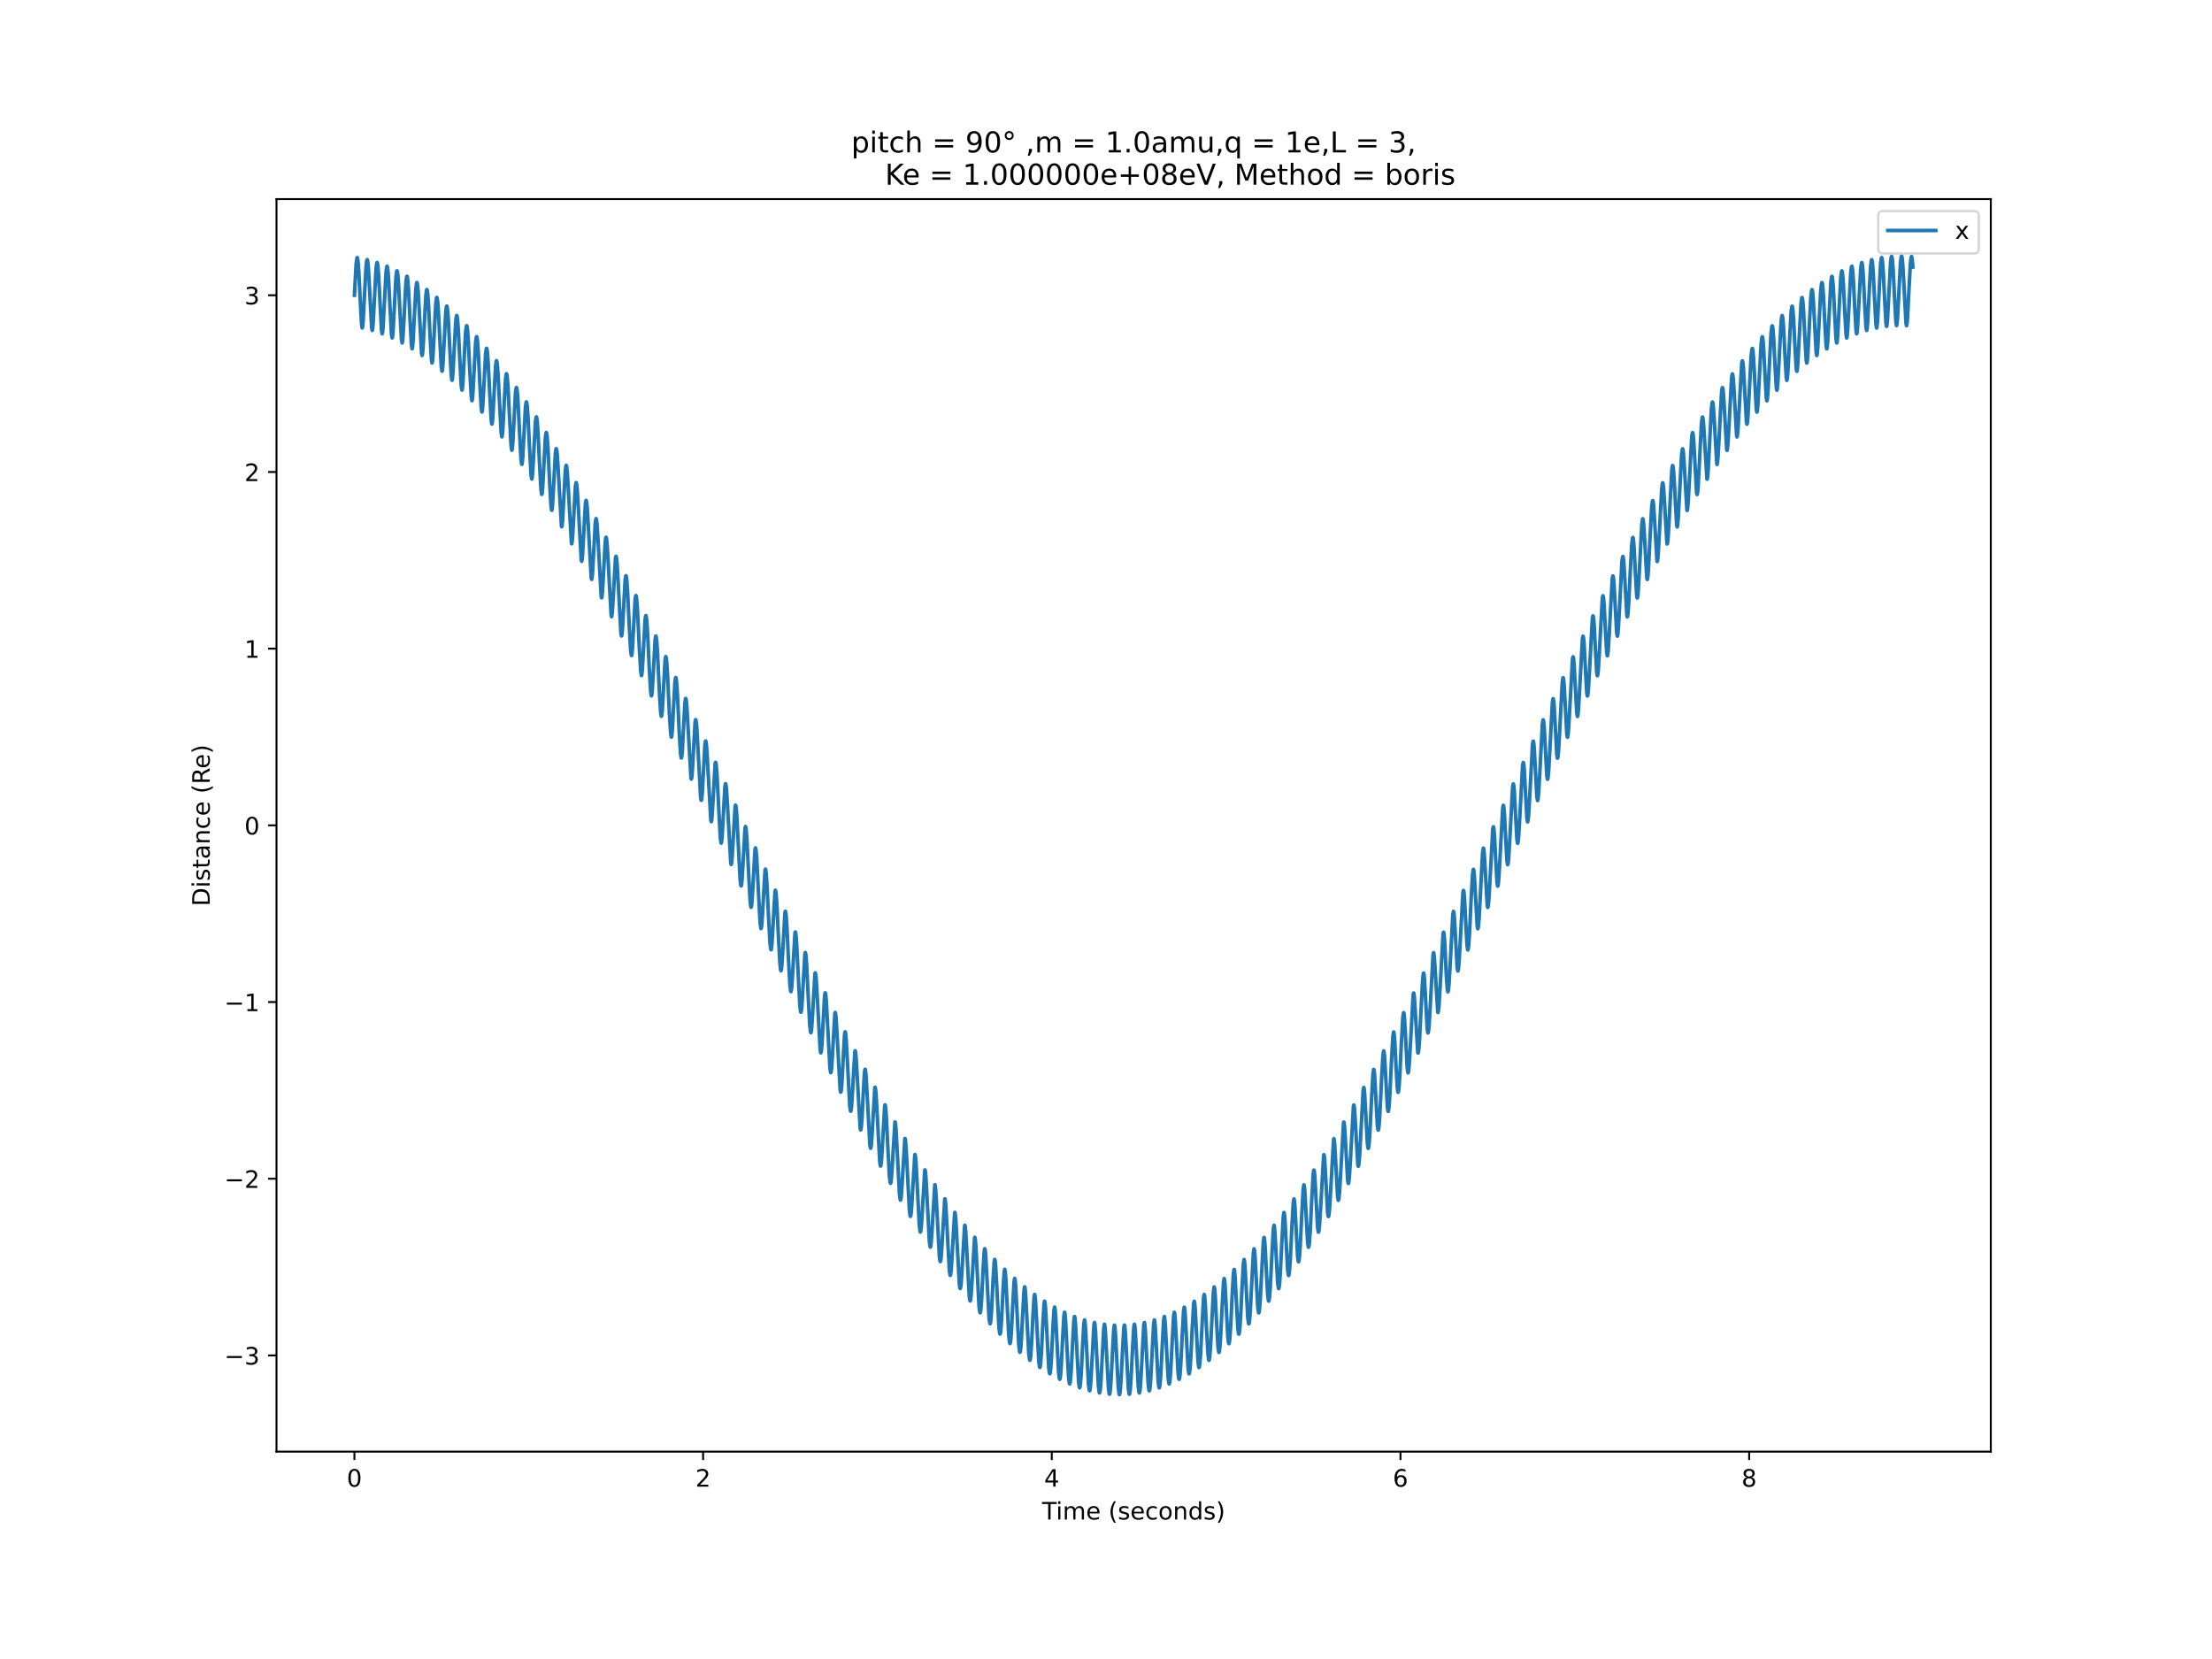 <?xml version="1.0" encoding="utf-8" standalone="no"?>
<!DOCTYPE svg PUBLIC "-//W3C//DTD SVG 1.1//EN"
  "http://www.w3.org/Graphics/SVG/1.1/DTD/svg11.dtd">
<!-- Created with matplotlib (https://matplotlib.org/) -->
<svg height="691.2pt" version="1.1" viewBox="0 0 921.6 691.2" width="921.6pt" xmlns="http://www.w3.org/2000/svg" xmlns:xlink="http://www.w3.org/1999/xlink">
 <defs>
  <style type="text/css">*{stroke-linecap:butt;stroke-linejoin:round;}</style>
 </defs>
 <g id="figure_1">
  <g id="patch_1">
   <path d="M 0 691.2 
L 921.6 691.2 
L 921.6 0 
L 0 0 
z
" style="fill:#ffffff;"/>
  </g>
  <g id="axes_1">
   <g id="patch_2">
    <path d="M 115.2 604.8 
L 829.44 604.8 
L 829.44 82.944 
L 115.2 82.944 
z
" style="fill:#ffffff;"/>
   </g>
   <g id="matplotlib.axis_1">
    <g id="xtick_1">
     <g id="line2d_1">
      <defs>
       <path d="M 0 0 
L 0 3.5 
" id="mf2d9f09cba" style="stroke:#000000;stroke-width:0.8;"/>
      </defs>
      <g>
       <use style="stroke:#000000;stroke-width:0.8;" x="147.665" xlink:href="#mf2d9f09cba" y="604.8"/>
      </g>
     </g>
     <g id="text_1">
      <!-- 0 -->
      <g transform="translate(144.484 619.398)scale(0.1 -0.1)">
       <defs>
        <path d="M 31.781 66.406 
Q 24.172 66.406 20.328 58.906 
Q 16.5 51.422 16.5 36.375 
Q 16.5 21.391 20.328 13.891 
Q 24.172 6.391 31.781 6.391 
Q 39.453 6.391 43.281 13.891 
Q 47.125 21.391 47.125 36.375 
Q 47.125 51.422 43.281 58.906 
Q 39.453 66.406 31.781 66.406 
z
M 31.781 74.219 
Q 44.047 74.219 50.516 64.516 
Q 56.984 54.828 56.984 36.375 
Q 56.984 17.969 50.516 8.266 
Q 44.047 -1.422 31.781 -1.422 
Q 19.531 -1.422 13.062 8.266 
Q 6.594 17.969 6.594 36.375 
Q 6.594 54.828 13.062 64.516 
Q 19.531 74.219 31.781 74.219 
z
" id="DejaVuSans-48"/>
       </defs>
       <use xlink:href="#DejaVuSans-48"/>
      </g>
     </g>
    </g>
    <g id="xtick_2">
     <g id="line2d_2">
      <g>
       <use style="stroke:#000000;stroke-width:0.8;" x="292.939" xlink:href="#mf2d9f09cba" y="604.8"/>
      </g>
     </g>
     <g id="text_2">
      <!-- 2 -->
      <g transform="translate(289.758 619.398)scale(0.1 -0.1)">
       <defs>
        <path d="M 19.188 8.297 
L 53.609 8.297 
L 53.609 0 
L 7.328 0 
L 7.328 8.297 
Q 12.938 14.109 22.625 23.891 
Q 32.328 33.688 34.812 36.531 
Q 39.547 41.844 41.422 45.531 
Q 43.312 49.219 43.312 52.781 
Q 43.312 58.594 39.234 62.25 
Q 35.156 65.922 28.609 65.922 
Q 23.969 65.922 18.812 64.312 
Q 13.672 62.703 7.812 59.422 
L 7.812 69.391 
Q 13.766 71.781 18.938 73 
Q 24.125 74.219 28.422 74.219 
Q 39.75 74.219 46.484 68.547 
Q 53.219 62.891 53.219 53.422 
Q 53.219 48.922 51.531 44.891 
Q 49.859 40.875 45.406 35.406 
Q 44.188 33.984 37.641 27.219 
Q 31.109 20.453 19.188 8.297 
z
" id="DejaVuSans-50"/>
       </defs>
       <use xlink:href="#DejaVuSans-50"/>
      </g>
     </g>
    </g>
    <g id="xtick_3">
     <g id="line2d_3">
      <g>
       <use style="stroke:#000000;stroke-width:0.8;" x="438.213" xlink:href="#mf2d9f09cba" y="604.8"/>
      </g>
     </g>
     <g id="text_3">
      <!-- 4 -->
      <g transform="translate(435.032 619.398)scale(0.1 -0.1)">
       <defs>
        <path d="M 37.797 64.312 
L 12.891 25.391 
L 37.797 25.391 
z
M 35.203 72.906 
L 47.609 72.906 
L 47.609 25.391 
L 58.016 25.391 
L 58.016 17.188 
L 47.609 17.188 
L 47.609 0 
L 37.797 0 
L 37.797 17.188 
L 4.891 17.188 
L 4.891 26.703 
z
" id="DejaVuSans-52"/>
       </defs>
       <use xlink:href="#DejaVuSans-52"/>
      </g>
     </g>
    </g>
    <g id="xtick_4">
     <g id="line2d_4">
      <g>
       <use style="stroke:#000000;stroke-width:0.8;" x="583.487" xlink:href="#mf2d9f09cba" y="604.8"/>
      </g>
     </g>
     <g id="text_4">
      <!-- 6 -->
      <g transform="translate(580.306 619.398)scale(0.1 -0.1)">
       <defs>
        <path d="M 33.016 40.375 
Q 26.375 40.375 22.484 35.828 
Q 18.609 31.297 18.609 23.391 
Q 18.609 15.531 22.484 10.953 
Q 26.375 6.391 33.016 6.391 
Q 39.656 6.391 43.531 10.953 
Q 47.406 15.531 47.406 23.391 
Q 47.406 31.297 43.531 35.828 
Q 39.656 40.375 33.016 40.375 
z
M 52.594 71.297 
L 52.594 62.312 
Q 48.875 64.062 45.094 64.984 
Q 41.312 65.922 37.594 65.922 
Q 27.828 65.922 22.672 59.328 
Q 17.531 52.734 16.797 39.406 
Q 19.672 43.656 24.016 45.922 
Q 28.375 48.188 33.594 48.188 
Q 44.578 48.188 50.953 41.516 
Q 57.328 34.859 57.328 23.391 
Q 57.328 12.156 50.688 5.359 
Q 44.047 -1.422 33.016 -1.422 
Q 20.359 -1.422 13.672 8.266 
Q 6.984 17.969 6.984 36.375 
Q 6.984 53.656 15.188 63.938 
Q 23.391 74.219 37.203 74.219 
Q 40.922 74.219 44.703 73.484 
Q 48.484 72.75 52.594 71.297 
z
" id="DejaVuSans-54"/>
       </defs>
       <use xlink:href="#DejaVuSans-54"/>
      </g>
     </g>
    </g>
    <g id="xtick_5">
     <g id="line2d_5">
      <g>
       <use style="stroke:#000000;stroke-width:0.8;" x="728.761" xlink:href="#mf2d9f09cba" y="604.8"/>
      </g>
     </g>
     <g id="text_5">
      <!-- 8 -->
      <g transform="translate(725.58 619.398)scale(0.1 -0.1)">
       <defs>
        <path d="M 31.781 34.625 
Q 24.75 34.625 20.719 30.859 
Q 16.703 27.094 16.703 20.516 
Q 16.703 13.922 20.719 10.156 
Q 24.75 6.391 31.781 6.391 
Q 38.812 6.391 42.859 10.172 
Q 46.922 13.969 46.922 20.516 
Q 46.922 27.094 42.891 30.859 
Q 38.875 34.625 31.781 34.625 
z
M 21.922 38.812 
Q 15.578 40.375 12.031 44.719 
Q 8.5 49.078 8.5 55.328 
Q 8.5 64.062 14.719 69.141 
Q 20.953 74.219 31.781 74.219 
Q 42.672 74.219 48.875 69.141 
Q 55.078 64.062 55.078 55.328 
Q 55.078 49.078 51.531 44.719 
Q 48 40.375 41.703 38.812 
Q 48.828 37.156 52.797 32.312 
Q 56.781 27.484 56.781 20.516 
Q 56.781 9.906 50.312 4.234 
Q 43.844 -1.422 31.781 -1.422 
Q 19.734 -1.422 13.25 4.234 
Q 6.781 9.906 6.781 20.516 
Q 6.781 27.484 10.781 32.312 
Q 14.797 37.156 21.922 38.812 
z
M 18.312 54.391 
Q 18.312 48.734 21.844 45.562 
Q 25.391 42.391 31.781 42.391 
Q 38.141 42.391 41.719 45.562 
Q 45.312 48.734 45.312 54.391 
Q 45.312 60.062 41.719 63.234 
Q 38.141 66.406 31.781 66.406 
Q 25.391 66.406 21.844 63.234 
Q 18.312 60.062 18.312 54.391 
z
" id="DejaVuSans-56"/>
       </defs>
       <use xlink:href="#DejaVuSans-56"/>
      </g>
     </g>
    </g>
    <g id="text_6">
     <!-- Time (seconds) -->
     <g transform="translate(434.158 633.077)scale(0.1 -0.1)">
      <defs>
       <path d="M -0.297 72.906 
L 61.375 72.906 
L 61.375 64.594 
L 35.5 64.594 
L 35.5 0 
L 25.594 0 
L 25.594 64.594 
L -0.297 64.594 
z
" id="DejaVuSans-84"/>
       <path d="M 9.422 54.688 
L 18.406 54.688 
L 18.406 0 
L 9.422 0 
z
M 9.422 75.984 
L 18.406 75.984 
L 18.406 64.594 
L 9.422 64.594 
z
" id="DejaVuSans-105"/>
       <path d="M 52 44.188 
Q 55.375 50.25 60.062 53.125 
Q 64.75 56 71.094 56 
Q 79.641 56 84.281 50.016 
Q 88.922 44.047 88.922 33.016 
L 88.922 0 
L 79.891 0 
L 79.891 32.719 
Q 79.891 40.578 77.094 44.375 
Q 74.312 48.188 68.609 48.188 
Q 61.625 48.188 57.562 43.547 
Q 53.516 38.922 53.516 30.906 
L 53.516 0 
L 44.484 0 
L 44.484 32.719 
Q 44.484 40.625 41.703 44.406 
Q 38.922 48.188 33.109 48.188 
Q 26.219 48.188 22.156 43.531 
Q 18.109 38.875 18.109 30.906 
L 18.109 0 
L 9.078 0 
L 9.078 54.688 
L 18.109 54.688 
L 18.109 46.188 
Q 21.188 51.219 25.484 53.609 
Q 29.781 56 35.688 56 
Q 41.656 56 45.828 52.969 
Q 50 49.953 52 44.188 
z
" id="DejaVuSans-109"/>
       <path d="M 56.203 29.594 
L 56.203 25.203 
L 14.891 25.203 
Q 15.484 15.922 20.484 11.062 
Q 25.484 6.203 34.422 6.203 
Q 39.594 6.203 44.453 7.469 
Q 49.312 8.734 54.109 11.281 
L 54.109 2.781 
Q 49.266 0.734 44.188 -0.344 
Q 39.109 -1.422 33.891 -1.422 
Q 20.797 -1.422 13.156 6.188 
Q 5.516 13.812 5.516 26.812 
Q 5.516 40.234 12.766 48.109 
Q 20.016 56 32.328 56 
Q 43.359 56 49.781 48.891 
Q 56.203 41.797 56.203 29.594 
z
M 47.219 32.234 
Q 47.125 39.594 43.094 43.984 
Q 39.062 48.391 32.422 48.391 
Q 24.906 48.391 20.391 44.141 
Q 15.875 39.891 15.188 32.172 
z
" id="DejaVuSans-101"/>
       <path id="DejaVuSans-32"/>
       <path d="M 31 75.875 
Q 24.469 64.656 21.281 53.656 
Q 18.109 42.672 18.109 31.391 
Q 18.109 20.125 21.312 9.062 
Q 24.516 -2 31 -13.188 
L 23.188 -13.188 
Q 15.875 -1.703 12.234 9.375 
Q 8.594 20.453 8.594 31.391 
Q 8.594 42.281 12.203 53.312 
Q 15.828 64.359 23.188 75.875 
z
" id="DejaVuSans-40"/>
       <path d="M 44.281 53.078 
L 44.281 44.578 
Q 40.484 46.531 36.375 47.5 
Q 32.281 48.484 27.875 48.484 
Q 21.188 48.484 17.844 46.438 
Q 14.5 44.391 14.5 40.281 
Q 14.5 37.156 16.891 35.375 
Q 19.281 33.594 26.516 31.984 
L 29.594 31.297 
Q 39.156 29.25 43.188 25.516 
Q 47.219 21.781 47.219 15.094 
Q 47.219 7.469 41.188 3.016 
Q 35.156 -1.422 24.609 -1.422 
Q 20.219 -1.422 15.453 -0.562 
Q 10.688 0.297 5.422 2 
L 5.422 11.281 
Q 10.406 8.688 15.234 7.391 
Q 20.062 6.109 24.812 6.109 
Q 31.156 6.109 34.562 8.281 
Q 37.984 10.453 37.984 14.406 
Q 37.984 18.062 35.516 20.016 
Q 33.062 21.969 24.703 23.781 
L 21.578 24.516 
Q 13.234 26.266 9.516 29.906 
Q 5.812 33.547 5.812 39.891 
Q 5.812 47.609 11.281 51.797 
Q 16.75 56 26.812 56 
Q 31.781 56 36.172 55.266 
Q 40.578 54.547 44.281 53.078 
z
" id="DejaVuSans-115"/>
       <path d="M 48.781 52.594 
L 48.781 44.188 
Q 44.969 46.297 41.141 47.344 
Q 37.312 48.391 33.406 48.391 
Q 24.656 48.391 19.812 42.844 
Q 14.984 37.312 14.984 27.297 
Q 14.984 17.281 19.812 11.734 
Q 24.656 6.203 33.406 6.203 
Q 37.312 6.203 41.141 7.25 
Q 44.969 8.297 48.781 10.406 
L 48.781 2.094 
Q 45.016 0.344 40.984 -0.531 
Q 36.969 -1.422 32.422 -1.422 
Q 20.062 -1.422 12.781 6.344 
Q 5.516 14.109 5.516 27.297 
Q 5.516 40.672 12.859 48.328 
Q 20.219 56 33.016 56 
Q 37.156 56 41.109 55.141 
Q 45.062 54.297 48.781 52.594 
z
" id="DejaVuSans-99"/>
       <path d="M 30.609 48.391 
Q 23.391 48.391 19.188 42.75 
Q 14.984 37.109 14.984 27.297 
Q 14.984 17.484 19.156 11.844 
Q 23.344 6.203 30.609 6.203 
Q 37.797 6.203 41.984 11.859 
Q 46.188 17.531 46.188 27.297 
Q 46.188 37.016 41.984 42.703 
Q 37.797 48.391 30.609 48.391 
z
M 30.609 56 
Q 42.328 56 49.016 48.375 
Q 55.719 40.766 55.719 27.297 
Q 55.719 13.875 49.016 6.219 
Q 42.328 -1.422 30.609 -1.422 
Q 18.844 -1.422 12.172 6.219 
Q 5.516 13.875 5.516 27.297 
Q 5.516 40.766 12.172 48.375 
Q 18.844 56 30.609 56 
z
" id="DejaVuSans-111"/>
       <path d="M 54.891 33.016 
L 54.891 0 
L 45.906 0 
L 45.906 32.719 
Q 45.906 40.484 42.875 44.328 
Q 39.844 48.188 33.797 48.188 
Q 26.516 48.188 22.312 43.547 
Q 18.109 38.922 18.109 30.906 
L 18.109 0 
L 9.078 0 
L 9.078 54.688 
L 18.109 54.688 
L 18.109 46.188 
Q 21.344 51.125 25.703 53.562 
Q 30.078 56 35.797 56 
Q 45.219 56 50.047 50.172 
Q 54.891 44.344 54.891 33.016 
z
" id="DejaVuSans-110"/>
       <path d="M 45.406 46.391 
L 45.406 75.984 
L 54.391 75.984 
L 54.391 0 
L 45.406 0 
L 45.406 8.203 
Q 42.578 3.328 38.25 0.953 
Q 33.938 -1.422 27.875 -1.422 
Q 17.969 -1.422 11.734 6.484 
Q 5.516 14.406 5.516 27.297 
Q 5.516 40.188 11.734 48.094 
Q 17.969 56 27.875 56 
Q 33.938 56 38.25 53.625 
Q 42.578 51.266 45.406 46.391 
z
M 14.797 27.297 
Q 14.797 17.391 18.875 11.75 
Q 22.953 6.109 30.078 6.109 
Q 37.203 6.109 41.297 11.75 
Q 45.406 17.391 45.406 27.297 
Q 45.406 37.203 41.297 42.844 
Q 37.203 48.484 30.078 48.484 
Q 22.953 48.484 18.875 42.844 
Q 14.797 37.203 14.797 27.297 
z
" id="DejaVuSans-100"/>
       <path d="M 8.016 75.875 
L 15.828 75.875 
Q 23.141 64.359 26.781 53.312 
Q 30.422 42.281 30.422 31.391 
Q 30.422 20.453 26.781 9.375 
Q 23.141 -1.703 15.828 -13.188 
L 8.016 -13.188 
Q 14.5 -2 17.703 9.062 
Q 20.906 20.125 20.906 31.391 
Q 20.906 42.672 17.703 53.656 
Q 14.5 64.656 8.016 75.875 
z
" id="DejaVuSans-41"/>
      </defs>
      <use xlink:href="#DejaVuSans-84"/>
      <use x="57.959" xlink:href="#DejaVuSans-105"/>
      <use x="85.742" xlink:href="#DejaVuSans-109"/>
      <use x="183.154" xlink:href="#DejaVuSans-101"/>
      <use x="244.678" xlink:href="#DejaVuSans-32"/>
      <use x="276.465" xlink:href="#DejaVuSans-40"/>
      <use x="315.479" xlink:href="#DejaVuSans-115"/>
      <use x="367.578" xlink:href="#DejaVuSans-101"/>
      <use x="429.102" xlink:href="#DejaVuSans-99"/>
      <use x="484.082" xlink:href="#DejaVuSans-111"/>
      <use x="545.264" xlink:href="#DejaVuSans-110"/>
      <use x="608.643" xlink:href="#DejaVuSans-100"/>
      <use x="672.119" xlink:href="#DejaVuSans-115"/>
      <use x="724.219" xlink:href="#DejaVuSans-41"/>
     </g>
    </g>
   </g>
   <g id="matplotlib.axis_2">
    <g id="ytick_1">
     <g id="line2d_6">
      <defs>
       <path d="M 0 0 
L -3.5 0 
" id="m1e3a6d9ea2" style="stroke:#000000;stroke-width:0.8;"/>
      </defs>
      <g>
       <use style="stroke:#000000;stroke-width:0.8;" x="115.2" xlink:href="#m1e3a6d9ea2" y="564.723"/>
      </g>
     </g>
     <g id="text_7">
      <!-- −3 -->
      <g transform="translate(93.458 568.522)scale(0.1 -0.1)">
       <defs>
        <path d="M 10.594 35.5 
L 73.188 35.5 
L 73.188 27.203 
L 10.594 27.203 
z
" id="DejaVuSans-8722"/>
        <path d="M 40.578 39.312 
Q 47.656 37.797 51.625 33 
Q 55.609 28.219 55.609 21.188 
Q 55.609 10.406 48.188 4.484 
Q 40.766 -1.422 27.094 -1.422 
Q 22.516 -1.422 17.656 -0.516 
Q 12.797 0.391 7.625 2.203 
L 7.625 11.719 
Q 11.719 9.328 16.594 8.109 
Q 21.484 6.891 26.812 6.891 
Q 36.078 6.891 40.938 10.547 
Q 45.797 14.203 45.797 21.188 
Q 45.797 27.641 41.281 31.266 
Q 36.766 34.906 28.719 34.906 
L 20.219 34.906 
L 20.219 43.016 
L 29.109 43.016 
Q 36.375 43.016 40.234 45.922 
Q 44.094 48.828 44.094 54.297 
Q 44.094 59.906 40.109 62.906 
Q 36.141 65.922 28.719 65.922 
Q 24.656 65.922 20.016 65.031 
Q 15.375 64.156 9.812 62.312 
L 9.812 71.094 
Q 15.438 72.656 20.344 73.438 
Q 25.25 74.219 29.594 74.219 
Q 40.828 74.219 47.359 69.109 
Q 53.906 64.016 53.906 55.328 
Q 53.906 49.266 50.438 45.094 
Q 46.969 40.922 40.578 39.312 
z
" id="DejaVuSans-51"/>
       </defs>
       <use xlink:href="#DejaVuSans-8722"/>
       <use x="83.789" xlink:href="#DejaVuSans-51"/>
      </g>
     </g>
    </g>
    <g id="ytick_2">
     <g id="line2d_7">
      <g>
       <use style="stroke:#000000;stroke-width:0.8;" x="115.2" xlink:href="#m1e3a6d9ea2" y="491.106"/>
      </g>
     </g>
     <g id="text_8">
      <!-- −2 -->
      <g transform="translate(93.458 494.905)scale(0.1 -0.1)">
       <use xlink:href="#DejaVuSans-8722"/>
       <use x="83.789" xlink:href="#DejaVuSans-50"/>
      </g>
     </g>
    </g>
    <g id="ytick_3">
     <g id="line2d_8">
      <g>
       <use style="stroke:#000000;stroke-width:0.8;" x="115.2" xlink:href="#m1e3a6d9ea2" y="417.489"/>
      </g>
     </g>
     <g id="text_9">
      <!-- −1 -->
      <g transform="translate(93.458 421.288)scale(0.1 -0.1)">
       <defs>
        <path d="M 12.406 8.297 
L 28.516 8.297 
L 28.516 63.922 
L 10.984 60.406 
L 10.984 69.391 
L 28.422 72.906 
L 38.281 72.906 
L 38.281 8.297 
L 54.391 8.297 
L 54.391 0 
L 12.406 0 
z
" id="DejaVuSans-49"/>
       </defs>
       <use xlink:href="#DejaVuSans-8722"/>
       <use x="83.789" xlink:href="#DejaVuSans-49"/>
      </g>
     </g>
    </g>
    <g id="ytick_4">
     <g id="line2d_9">
      <g>
       <use style="stroke:#000000;stroke-width:0.8;" x="115.2" xlink:href="#m1e3a6d9ea2" y="343.872"/>
      </g>
     </g>
     <g id="text_10">
      <!-- 0 -->
      <g transform="translate(101.838 347.671)scale(0.1 -0.1)">
       <use xlink:href="#DejaVuSans-48"/>
      </g>
     </g>
    </g>
    <g id="ytick_5">
     <g id="line2d_10">
      <g>
       <use style="stroke:#000000;stroke-width:0.8;" x="115.2" xlink:href="#m1e3a6d9ea2" y="270.255"/>
      </g>
     </g>
     <g id="text_11">
      <!-- 1 -->
      <g transform="translate(101.838 274.054)scale(0.1 -0.1)">
       <use xlink:href="#DejaVuSans-49"/>
      </g>
     </g>
    </g>
    <g id="ytick_6">
     <g id="line2d_11">
      <g>
       <use style="stroke:#000000;stroke-width:0.8;" x="115.2" xlink:href="#m1e3a6d9ea2" y="196.638"/>
      </g>
     </g>
     <g id="text_12">
      <!-- 2 -->
      <g transform="translate(101.838 200.437)scale(0.1 -0.1)">
       <use xlink:href="#DejaVuSans-50"/>
      </g>
     </g>
    </g>
    <g id="ytick_7">
     <g id="line2d_12">
      <g>
       <use style="stroke:#000000;stroke-width:0.8;" x="115.2" xlink:href="#m1e3a6d9ea2" y="123.021"/>
      </g>
     </g>
     <g id="text_13">
      <!-- 3 -->
      <g transform="translate(101.838 126.82)scale(0.1 -0.1)">
       <use xlink:href="#DejaVuSans-51"/>
      </g>
     </g>
    </g>
    <g id="text_14">
     <!-- Distance (Re) -->
     <g transform="translate(87.378 377.551)rotate(-90)scale(0.1 -0.1)">
      <defs>
       <path d="M 19.672 64.797 
L 19.672 8.109 
L 31.594 8.109 
Q 46.688 8.109 53.688 14.938 
Q 60.688 21.781 60.688 36.531 
Q 60.688 51.172 53.688 57.984 
Q 46.688 64.797 31.594 64.797 
z
M 9.812 72.906 
L 30.078 72.906 
Q 51.266 72.906 61.172 64.094 
Q 71.094 55.281 71.094 36.531 
Q 71.094 17.672 61.125 8.828 
Q 51.172 0 30.078 0 
L 9.812 0 
z
" id="DejaVuSans-68"/>
       <path d="M 18.312 70.219 
L 18.312 54.688 
L 36.812 54.688 
L 36.812 47.703 
L 18.312 47.703 
L 18.312 18.016 
Q 18.312 11.328 20.141 9.422 
Q 21.969 7.516 27.594 7.516 
L 36.812 7.516 
L 36.812 0 
L 27.594 0 
Q 17.188 0 13.234 3.875 
Q 9.281 7.766 9.281 18.016 
L 9.281 47.703 
L 2.688 47.703 
L 2.688 54.688 
L 9.281 54.688 
L 9.281 70.219 
z
" id="DejaVuSans-116"/>
       <path d="M 34.281 27.484 
Q 23.391 27.484 19.188 25 
Q 14.984 22.516 14.984 16.5 
Q 14.984 11.719 18.141 8.906 
Q 21.297 6.109 26.703 6.109 
Q 34.188 6.109 38.703 11.406 
Q 43.219 16.703 43.219 25.484 
L 43.219 27.484 
z
M 52.203 31.203 
L 52.203 0 
L 43.219 0 
L 43.219 8.297 
Q 40.141 3.328 35.547 0.953 
Q 30.953 -1.422 24.312 -1.422 
Q 15.922 -1.422 10.953 3.297 
Q 6 8.016 6 15.922 
Q 6 25.141 12.172 29.828 
Q 18.359 34.516 30.609 34.516 
L 43.219 34.516 
L 43.219 35.406 
Q 43.219 41.609 39.141 45 
Q 35.062 48.391 27.688 48.391 
Q 23 48.391 18.547 47.266 
Q 14.109 46.141 10.016 43.891 
L 10.016 52.203 
Q 14.938 54.109 19.578 55.047 
Q 24.219 56 28.609 56 
Q 40.484 56 46.344 49.844 
Q 52.203 43.703 52.203 31.203 
z
" id="DejaVuSans-97"/>
       <path d="M 44.391 34.188 
Q 47.562 33.109 50.562 29.594 
Q 53.562 26.078 56.594 19.922 
L 66.609 0 
L 56 0 
L 46.688 18.703 
Q 43.062 26.031 39.672 28.422 
Q 36.281 30.812 30.422 30.812 
L 19.672 30.812 
L 19.672 0 
L 9.812 0 
L 9.812 72.906 
L 32.078 72.906 
Q 44.578 72.906 50.734 67.672 
Q 56.891 62.453 56.891 51.906 
Q 56.891 45.016 53.688 40.469 
Q 50.484 35.938 44.391 34.188 
z
M 19.672 64.797 
L 19.672 38.922 
L 32.078 38.922 
Q 39.203 38.922 42.844 42.219 
Q 46.484 45.516 46.484 51.906 
Q 46.484 58.297 42.844 61.547 
Q 39.203 64.797 32.078 64.797 
z
" id="DejaVuSans-82"/>
      </defs>
      <use xlink:href="#DejaVuSans-68"/>
      <use x="77.002" xlink:href="#DejaVuSans-105"/>
      <use x="104.785" xlink:href="#DejaVuSans-115"/>
      <use x="156.885" xlink:href="#DejaVuSans-116"/>
      <use x="196.094" xlink:href="#DejaVuSans-97"/>
      <use x="257.373" xlink:href="#DejaVuSans-110"/>
      <use x="320.752" xlink:href="#DejaVuSans-99"/>
      <use x="375.732" xlink:href="#DejaVuSans-101"/>
      <use x="437.256" xlink:href="#DejaVuSans-32"/>
      <use x="469.043" xlink:href="#DejaVuSans-40"/>
      <use x="508.057" xlink:href="#DejaVuSans-82"/>
      <use x="573.039" xlink:href="#DejaVuSans-101"/>
      <use x="634.562" xlink:href="#DejaVuSans-41"/>
     </g>
    </g>
   </g>
   <g id="line2d_13">
    <path clip-path="url(#p68fc66caa5)" d="M 147.665 123.016 
L 148.357 110.207 
L 148.691 107.531 
L 148.834 107.302 
L 148.858 107.318 
L 148.978 107.636 
L 149.168 108.941 
L 149.479 112.971 
L 150.003 123.498 
L 150.624 134.935 
L 150.886 136.631 
L 150.958 136.621 
L 150.981 136.572 
L 151.125 135.798 
L 151.363 132.864 
L 151.816 123.786 
L 152.508 111 
L 152.818 108.454 
L 152.985 108.156 
L 153.081 108.331 
L 153.248 109.231 
L 153.51 112.086 
L 153.916 119.291 
L 154.846 136.644 
L 155.061 137.68 
L 155.132 137.616 
L 155.252 137.05 
L 155.466 134.697 
L 155.848 127.524 
L 156.659 112.15 
L 156.969 109.64 
L 157.112 109.357 
L 157.136 109.365 
L 157.256 109.641 
L 157.446 110.877 
L 157.733 114.425 
L 158.21 123.652 
L 158.949 137.513 
L 159.188 139.033 
L 159.259 139.053 
L 159.283 139.013 
L 159.403 138.472 
L 159.617 136.155 
L 159.999 129.008 
L 160.81 113.654 
L 161.12 111.18 
L 161.263 110.917 
L 161.287 110.929 
L 161.406 111.221 
L 161.597 112.485 
L 161.907 116.443 
L 162.408 126.355 
L 163.1 139.201 
L 163.363 140.798 
L 163.434 140.763 
L 163.553 140.245 
L 163.768 137.965 
L 164.15 130.846 
L 164.961 115.51 
L 165.271 113.071 
L 165.414 112.829 
L 165.438 112.843 
L 165.557 113.153 
L 165.748 114.443 
L 166.058 118.435 
L 166.583 128.89 
L 167.251 141.24 
L 167.514 142.881 
L 167.585 142.86 
L 167.704 142.367 
L 167.919 140.124 
L 168.301 133.034 
L 169.112 117.716 
L 169.422 115.31 
L 169.565 115.088 
L 169.589 115.106 
L 169.708 115.433 
L 169.899 116.75 
L 170.209 120.776 
L 170.734 131.249 
L 171.402 143.625 
L 171.664 145.31 
L 171.736 145.303 
L 171.76 145.255 
L 171.903 144.489 
L 172.142 141.553 
L 172.595 132.439 
L 173.239 120.554 
L 173.549 117.984 
L 173.716 117.691 
L 173.811 117.873 
L 173.978 118.786 
L 174.241 121.648 
L 174.67 129.315 
L 175.625 147.075 
L 175.839 148.106 
L 175.911 148.044 
L 176.03 147.486 
L 176.245 145.137 
L 176.626 137.933 
L 177.414 123.159 
L 177.724 120.819 
L 177.843 120.626 
L 177.891 120.661 
L 178.01 121.022 
L 178.225 122.628 
L 178.559 127.293 
L 179.155 139.617 
L 179.728 149.683 
L 179.966 151.188 
L 180.038 151.209 
L 180.062 151.171 
L 180.181 150.635 
L 180.396 148.324 
L 180.777 141.151 
L 181.565 126.389 
L 181.875 124.079 
L 181.994 123.902 
L 182.018 123.915 
L 182.137 124.215 
L 182.328 125.492 
L 182.638 129.457 
L 183.139 139.331 
L 183.855 152.821 
L 184.117 154.627 
L 184.189 154.662 
L 184.213 154.628 
L 184.332 154.117 
L 184.547 151.844 
L 184.928 144.702 
L 185.716 129.949 
L 186.026 127.67 
L 186.145 127.509 
L 186.169 127.525 
L 186.288 127.841 
L 186.479 129.145 
L 186.789 133.146 
L 187.314 143.567 
L 188.006 156.55 
L 188.268 158.394 
L 188.34 158.442 
L 188.364 158.413 
L 188.483 157.924 
L 188.698 155.69 
L 189.079 148.581 
L 189.866 133.836 
L 190.177 131.586 
L 190.296 131.44 
L 190.32 131.459 
L 190.439 131.792 
L 190.63 133.122 
L 190.94 137.159 
L 191.465 147.603 
L 192.157 160.601 
L 192.419 162.481 
L 192.491 162.542 
L 192.538 162.469 
L 192.681 161.71 
L 192.92 158.781 
L 193.373 149.647 
L 193.994 138.322 
L 194.304 135.896 
L 194.447 135.689 
L 194.471 135.711 
L 194.59 136.06 
L 194.805 137.651 
L 195.139 142.291 
L 195.735 154.579 
L 196.331 165.241 
L 196.594 166.929 
L 196.665 166.935 
L 196.689 166.892 
L 196.809 166.337 
L 197.023 163.998 
L 197.405 156.781 
L 198.168 142.562 
L 198.478 140.367 
L 198.598 140.249 
L 198.622 140.275 
L 198.741 140.64 
L 198.956 142.26 
L 199.29 146.937 
L 199.886 159.244 
L 200.482 169.919 
L 200.745 171.641 
L 200.816 171.66 
L 200.84 171.621 
L 200.959 171.089 
L 201.174 168.788 
L 201.556 161.605 
L 202.319 147.387 
L 202.606 145.287 
L 202.725 145.102 
L 202.749 145.114 
L 202.868 145.415 
L 203.059 146.703 
L 203.369 150.685 
L 203.894 161.067 
L 204.633 174.898 
L 204.896 176.653 
L 204.967 176.684 
L 204.991 176.649 
L 205.11 176.139 
L 205.325 173.876 
L 205.707 166.728 
L 206.47 152.51 
L 206.756 150.431 
L 206.876 150.26 
L 206.9 150.274 
L 207.019 150.591 
L 207.21 151.904 
L 207.52 155.922 
L 208.045 166.331 
L 208.784 180.17 
L 209.047 181.956 
L 209.118 181.999 
L 209.142 181.968 
L 209.261 181.48 
L 209.476 179.255 
L 209.834 172.657 
L 210.621 157.922 
L 210.907 155.864 
L 211.027 155.705 
L 211.051 155.723 
L 211.17 156.054 
L 211.361 157.392 
L 211.671 161.447 
L 212.196 171.883 
L 212.935 185.727 
L 213.198 187.542 
L 213.269 187.596 
L 213.293 187.57 
L 213.412 187.103 
L 213.627 184.916 
L 213.985 178.354 
L 214.772 163.616 
L 215.058 161.576 
L 215.178 161.43 
L 215.201 161.45 
L 215.321 161.796 
L 215.535 163.395 
L 215.869 168.053 
L 216.466 180.335 
L 217.086 191.56 
L 217.348 193.402 
L 217.42 193.467 
L 217.468 193.4 
L 217.587 192.844 
L 217.802 190.513 
L 218.183 183.295 
L 218.923 169.581 
L 219.209 167.559 
L 219.328 167.424 
L 219.352 167.448 
L 219.472 167.807 
L 219.686 169.434 
L 220.02 174.129 
L 220.641 186.954 
L 221.237 197.659 
L 221.499 199.527 
L 221.571 199.603 
L 221.619 199.543 
L 221.738 199.007 
L 221.953 196.714 
L 222.334 189.532 
L 223.074 175.808 
L 223.36 173.802 
L 223.479 173.679 
L 223.503 173.705 
L 223.623 174.079 
L 223.837 175.732 
L 224.171 180.464 
L 224.791 193.311 
L 225.388 204.015 
L 225.65 205.907 
L 225.722 205.992 
L 225.77 205.94 
L 225.889 205.424 
L 226.104 203.167 
L 226.485 196.022 
L 227.225 182.288 
L 227.511 180.296 
L 227.606 180.173 
L 227.654 180.213 
L 227.773 180.6 
L 227.988 182.279 
L 228.322 187.048 
L 228.966 200.434 
L 229.539 210.618 
L 229.825 212.584 
L 229.897 212.615 
L 229.92 212.581 
L 230.04 212.085 
L 230.254 209.864 
L 230.612 203.271 
L 231.376 189.009 
L 231.662 187.031 
L 231.757 186.916 
L 231.805 186.96 
L 231.948 187.488 
L 232.187 189.603 
L 232.545 195.172 
L 233.928 219.313 
L 234.024 219.494 
L 234.071 219.455 
L 234.191 218.978 
L 234.405 216.793 
L 234.763 210.238 
L 235.527 195.962 
L 235.813 193.995 
L 235.908 193.887 
L 235.956 193.936 
L 236.099 194.479 
L 236.338 196.622 
L 236.696 202.227 
L 238.079 226.392 
L 238.198 226.578 
L 238.222 226.552 
L 238.342 226.092 
L 238.532 224.26 
L 238.866 218.434 
L 239.725 202.638 
L 239.988 201.126 
L 240.059 201.077 
L 240.107 201.13 
L 240.25 201.687 
L 240.489 203.858 
L 240.87 209.952 
L 242.182 233.458 
L 242.349 233.883 
L 242.373 233.859 
L 242.493 233.417 
L 242.683 231.616 
L 243.017 225.829 
L 243.876 210.018 
L 244.139 208.516 
L 244.21 208.472 
L 244.258 208.529 
L 244.401 209.101 
L 244.64 211.298 
L 245.021 217.43 
L 246.333 240.945 
L 246.5 241.386 
L 246.524 241.366 
L 246.643 240.94 
L 246.834 239.169 
L 247.168 233.423 
L 248.027 217.595 
L 248.29 216.101 
L 248.361 216.062 
L 248.409 216.123 
L 248.552 216.708 
L 248.79 218.931 
L 249.172 225.099 
L 250.484 248.621 
L 250.651 249.077 
L 250.675 249.059 
L 250.794 248.65 
L 250.985 246.908 
L 251.319 241.202 
L 252.202 225.133 
L 252.44 223.869 
L 252.512 223.834 
L 252.56 223.898 
L 252.703 224.496 
L 252.941 226.745 
L 253.323 232.948 
L 254.635 256.474 
L 254.802 256.944 
L 254.826 256.928 
L 254.921 256.655 
L 255.088 255.369 
L 255.375 251.043 
L 256.448 232.348 
L 256.639 231.768 
L 256.734 231.903 
L 256.901 232.788 
L 257.164 235.681 
L 257.593 243.373 
L 258.667 263.567 
L 258.929 264.964 
L 259.001 264.925 
L 259.12 264.44 
L 259.335 262.276 
L 259.693 255.767 
L 260.456 241.622 
L 260.718 239.946 
L 260.814 239.874 
L 260.838 239.901 
L 260.957 240.292 
L 261.172 242.021 
L 261.506 246.901 
L 262.174 260.875 
L 262.746 270.967 
L 263.032 273.059 
L 263.128 273.14 
L 263.152 273.108 
L 263.271 272.637 
L 263.486 270.503 
L 263.844 264.032 
L 264.607 249.86 
L 264.869 248.184 
L 264.965 248.116 
L 264.989 248.144 
L 265.108 248.544 
L 265.323 250.292 
L 265.657 255.204 
L 266.348 269.708 
L 266.921 279.54 
L 267.207 281.421 
L 267.279 281.456 
L 267.303 281.427 
L 267.422 280.969 
L 267.637 278.865 
L 267.994 272.432 
L 268.758 258.231 
L 269.02 256.553 
L 269.116 256.489 
L 269.14 256.518 
L 269.259 256.926 
L 269.474 258.693 
L 269.808 263.636 
L 270.523 278.663 
L 271.072 287.968 
L 271.358 289.855 
L 271.43 289.896 
L 271.454 289.869 
L 271.573 289.423 
L 271.764 287.655 
L 272.098 281.952 
L 272.956 266.252 
L 273.195 264.997 
L 273.267 264.979 
L 273.29 265.009 
L 273.41 265.424 
L 273.624 267.208 
L 273.958 272.182 
L 274.698 287.725 
L 275.223 296.508 
L 275.509 298.4 
L 275.581 298.445 
L 275.604 298.42 
L 275.724 297.986 
L 275.915 296.242 
L 276.249 290.577 
L 277.107 274.847 
L 277.346 273.589 
L 277.418 273.573 
L 277.441 273.604 
L 277.561 274.025 
L 277.775 275.826 
L 278.109 280.829 
L 278.873 296.881 
L 279.398 305.4 
L 279.66 307.041 
L 279.732 307.091 
L 279.779 307.023 
L 279.922 306.332 
L 280.161 303.612 
L 280.567 295.721 
L 281.187 284.271 
L 281.473 282.313 
L 281.568 282.256 
L 281.592 282.287 
L 281.712 282.714 
L 281.926 284.531 
L 282.26 289.563 
L 283.048 306.115 
L 283.548 314.122 
L 283.811 315.764 
L 283.882 315.818 
L 283.93 315.753 
L 284.073 315.075 
L 284.312 312.384 
L 284.717 304.526 
L 285.362 292.774 
L 285.624 291.07 
L 285.696 291.001 
L 285.743 291.047 
L 285.863 291.478 
L 286.077 293.311 
L 286.435 298.812 
L 287.89 324.326 
L 288.033 324.612 
L 288.057 324.592 
L 288.177 324.187 
L 288.367 322.508 
L 288.677 317.435 
L 289.608 300.718 
L 289.823 299.825 
L 289.918 299.919 
L 290.061 300.6 
L 290.3 303.037 
L 290.705 310.012 
L 291.898 332.217 
L 292.137 333.442 
L 292.208 333.442 
L 292.232 333.402 
L 292.351 332.906 
L 292.566 330.782 
L 292.924 324.381 
L 293.687 310.234 
L 293.95 308.716 
L 294.021 308.703 
L 294.045 308.736 
L 294.164 309.175 
L 294.379 311.034 
L 294.737 316.592 
L 296.168 341.943 
L 296.335 342.35 
L 296.359 342.331 
L 296.478 341.942 
L 296.669 340.3 
L 296.979 335.294 
L 297.934 318.324 
L 298.148 317.59 
L 298.244 317.759 
L 298.411 318.749 
L 298.697 322.231 
L 299.174 331.406 
L 300.081 348.778 
L 300.391 351.143 
L 300.486 351.264 
L 300.534 351.208 
L 300.653 350.727 
L 300.868 348.645 
L 301.226 342.312 
L 302.013 327.848 
L 302.251 326.539 
L 302.323 326.524 
L 302.347 326.557 
L 302.466 327.001 
L 302.681 328.883 
L 303.039 334.492 
L 304.47 359.78 
L 304.637 360.189 
L 304.661 360.171 
L 304.78 359.794 
L 304.971 358.184 
L 305.281 353.241 
L 306.259 336.025 
L 306.45 335.435 
L 306.546 335.604 
L 306.713 336.604 
L 306.999 340.122 
L 307.476 349.35 
L 308.359 366.357 
L 308.669 368.911 
L 308.788 369.11 
L 308.812 369.093 
L 308.931 368.72 
L 309.122 367.125 
L 309.432 362.212 
L 310.41 344.95 
L 310.601 344.35 
L 310.696 344.519 
L 310.863 345.521 
L 311.15 349.056 
L 311.651 358.829 
L 312.51 375.278 
L 312.82 377.816 
L 312.939 378.014 
L 312.963 377.998 
L 313.082 377.628 
L 313.273 376.047 
L 313.583 371.162 
L 314.561 353.853 
L 314.752 353.242 
L 314.847 353.408 
L 315.014 354.413 
L 315.301 357.963 
L 315.802 367.761 
L 316.66 384.169 
L 316.971 386.69 
L 317.09 386.887 
L 317.114 386.87 
L 317.233 386.504 
L 317.424 384.933 
L 317.734 380.077 
L 318.736 362.571 
L 318.903 362.095 
L 318.927 362.107 
L 319.022 362.348 
L 319.213 363.709 
L 319.523 368.015 
L 320.12 380.32 
L 320.788 392.717 
L 321.121 395.519 
L 321.241 395.713 
L 321.265 395.697 
L 321.384 395.332 
L 321.575 393.772 
L 321.885 388.942 
L 322.887 371.384 
L 323.054 370.897 
L 323.078 370.907 
L 323.173 371.146 
L 323.364 372.509 
L 323.674 376.829 
L 324.27 389.154 
L 324.938 401.509 
L 325.272 404.288 
L 325.392 404.479 
L 325.416 404.463 
L 325.535 404.099 
L 325.726 402.548 
L 326.036 397.743 
L 327.038 380.132 
L 327.205 379.631 
L 327.229 379.641 
L 327.324 379.876 
L 327.515 381.239 
L 327.825 385.574 
L 328.445 398.437 
L 329.089 410.229 
L 329.423 412.984 
L 329.543 413.171 
L 329.566 413.154 
L 329.686 412.79 
L 329.877 411.247 
L 330.187 406.466 
L 331.213 388.665 
L 331.356 388.286 
L 331.38 388.294 
L 331.475 388.525 
L 331.642 389.656 
L 331.928 393.425 
L 332.453 403.972 
L 333.24 418.862 
L 333.55 421.502 
L 333.694 421.774 
L 333.717 421.757 
L 333.837 421.393 
L 334.027 419.856 
L 334.338 415.097 
L 335.363 397.238 
L 335.507 396.846 
L 335.53 396.852 
L 335.626 397.079 
L 335.793 398.207 
L 336.079 401.985 
L 336.604 412.551 
L 337.367 427.092 
L 337.701 430.011 
L 337.844 430.276 
L 337.868 430.257 
L 337.988 429.892 
L 338.178 428.36 
L 338.489 423.622 
L 339.538 405.584 
L 339.681 405.303 
L 339.705 405.328 
L 339.824 405.753 
L 340.039 407.675 
L 340.397 413.459 
L 341.733 437.72 
L 341.972 438.662 
L 342.067 438.55 
L 342.21 437.836 
L 342.449 435.231 
L 342.83 428.129 
L 343.546 414.971 
L 343.785 413.646 
L 343.856 413.655 
L 343.88 413.699 
L 344.023 414.376 
L 344.262 416.928 
L 344.667 424.202 
L 345.765 444.926 
L 346.051 446.821 
L 346.146 446.918 
L 346.17 446.897 
L 346.289 446.527 
L 346.48 445.002 
L 346.79 440.301 
L 347.84 422.135 
L 347.983 421.825 
L 348.007 421.846 
L 348.126 422.257 
L 348.341 424.175 
L 348.699 429.983 
L 350.035 454.128 
L 350.273 455.035 
L 350.369 454.914 
L 350.512 454.197 
L 350.75 451.606 
L 351.132 444.549 
L 351.848 431.28 
L 352.086 429.894 
L 352.158 429.889 
L 352.182 429.929 
L 352.325 430.591 
L 352.564 433.141 
L 352.969 440.444 
L 354.043 460.809 
L 354.329 462.841 
L 354.448 462.99 
L 354.472 462.967 
L 354.591 462.589 
L 354.782 461.065 
L 355.092 456.395 
L 356.166 437.987 
L 356.285 437.754 
L 356.309 437.771 
L 356.428 438.165 
L 356.619 439.79 
L 356.953 444.979 
L 358.384 470.224 
L 358.575 470.786 
L 358.599 470.78 
L 358.694 470.579 
L 358.861 469.549 
L 359.124 466.266 
L 359.601 456.679 
L 360.15 446.953 
L 360.388 445.5 
L 360.46 445.479 
L 360.484 445.515 
L 360.603 446 
L 360.818 448.058 
L 361.175 454.068 
L 362.416 476.984 
L 362.678 478.362 
L 362.75 478.389 
L 362.774 478.363 
L 362.893 477.974 
L 363.084 476.446 
L 363.394 471.8 
L 364.491 453.157 
L 364.587 452.989 
L 364.635 453.034 
L 364.754 453.509 
L 364.969 455.56 
L 365.326 461.576 
L 366.567 484.432 
L 366.829 485.783 
L 366.901 485.805 
L 366.925 485.778 
L 367.044 485.382 
L 367.259 483.584 
L 367.593 478.307 
L 368.595 460.716 
L 368.738 460.316 
L 368.762 460.324 
L 368.857 460.571 
L 369.024 461.775 
L 369.31 465.751 
L 369.907 478.116 
L 370.551 489.885 
L 370.885 492.744 
L 371.028 493.027 
L 371.052 493.016 
L 371.171 492.699 
L 371.362 491.299 
L 371.648 487.281 
L 372.865 467.448 
L 372.936 467.465 
L 372.96 467.514 
L 373.103 468.24 
L 373.342 470.929 
L 373.771 478.952 
L 374.726 497.228 
L 375.036 499.754 
L 375.179 500.024 
L 375.203 500.01 
L 375.322 499.685 
L 375.513 498.278 
L 375.823 493.841 
L 376.992 474.387 
L 377.064 474.33 
L 377.111 474.4 
L 377.254 475.112 
L 377.493 477.792 
L 377.922 485.821 
L 378.877 504.048 
L 379.187 506.537 
L 379.33 506.792 
L 379.354 506.776 
L 379.473 506.442 
L 379.664 505.027 
L 379.974 500.594 
L 381.143 481.058 
L 381.214 480.99 
L 381.262 481.053 
L 381.405 481.751 
L 381.644 484.419 
L 382.073 492.454 
L 383.027 510.63 
L 383.338 513.082 
L 383.481 513.322 
L 383.505 513.304 
L 383.624 512.96 
L 383.815 511.537 
L 384.125 507.105 
L 385.294 487.485 
L 385.365 487.406 
L 385.413 487.463 
L 385.532 487.98 
L 385.747 490.135 
L 386.129 496.825 
L 387.226 517.496 
L 387.512 519.457 
L 387.632 519.603 
L 387.656 519.583 
L 387.775 519.229 
L 387.966 517.795 
L 388.276 513.364 
L 389.469 493.607 
L 389.54 493.584 
L 389.564 493.62 
L 389.683 494.122 
L 389.898 496.262 
L 390.28 502.952 
L 391.377 523.567 
L 391.663 525.492 
L 391.783 525.624 
L 391.806 525.602 
L 391.926 525.237 
L 392.117 523.792 
L 392.427 519.36 
L 393.619 499.515 
L 393.691 499.48 
L 393.715 499.513 
L 393.834 499.999 
L 394.049 502.124 
L 394.431 508.81 
L 395.528 529.369 
L 395.814 531.258 
L 395.933 531.377 
L 395.957 531.352 
L 396.077 530.976 
L 396.291 529.265 
L 396.601 524.652 
L 397.747 505.211 
L 397.842 505.104 
L 397.866 505.133 
L 397.985 505.603 
L 398.2 507.71 
L 398.558 513.902 
L 399.679 534.895 
L 399.965 536.746 
L 400.061 536.863 
L 400.108 536.823 
L 400.228 536.436 
L 400.442 534.711 
L 400.752 530.095 
L 401.897 510.569 
L 401.993 510.446 
L 402.017 510.471 
L 402.136 510.924 
L 402.351 513.011 
L 402.709 519.198 
L 403.83 540.134 
L 404.116 541.948 
L 404.211 542.053 
L 404.259 542.008 
L 404.378 541.608 
L 404.593 539.869 
L 404.927 534.806 
L 406.048 515.638 
L 406.144 515.497 
L 406.192 515.562 
L 406.335 516.278 
L 406.573 519.027 
L 407.003 527.228 
L 407.885 544.022 
L 408.219 546.712 
L 408.362 546.948 
L 408.386 546.93 
L 408.506 546.6 
L 408.696 545.229 
L 409.007 540.955 
L 409.603 528.559 
L 410.056 521.319 
L 410.271 520.256 
L 410.342 520.307 
L 410.462 520.833 
L 410.676 523.047 
L 411.058 529.888 
L 412.084 549.226 
L 412.394 551.398 
L 412.513 551.539 
L 412.537 551.519 
L 412.656 551.175 
L 412.847 549.788 
L 413.157 545.503 
L 413.754 533.108 
L 414.207 525.811 
L 414.422 524.708 
L 414.493 524.746 
L 414.613 525.254 
L 414.827 527.446 
L 415.209 534.278 
L 416.211 553.3 
L 416.521 555.622 
L 416.664 555.82 
L 416.688 555.797 
L 416.807 555.439 
L 416.998 554.035 
L 417.308 549.739 
L 417.929 536.846 
L 418.382 529.776 
L 418.597 528.832 
L 418.668 528.925 
L 418.811 529.706 
L 419.05 532.569 
L 419.503 541.433 
L 420.29 556.459 
L 420.624 559.419 
L 420.791 559.793 
L 420.815 559.783 
L 420.934 559.492 
L 421.125 558.196 
L 421.412 554.461 
L 421.913 544.356 
L 422.485 534.092 
L 422.724 532.665 
L 422.795 532.677 
L 422.819 532.727 
L 422.962 533.485 
L 423.201 536.325 
L 423.654 545.183 
L 424.441 560.169 
L 424.775 563.085 
L 424.942 563.436 
L 424.966 563.423 
L 425.085 563.117 
L 425.276 561.801 
L 425.562 558.051 
L 426.063 547.947 
L 426.636 537.632 
L 426.875 536.159 
L 426.946 536.157 
L 426.97 536.202 
L 427.113 536.938 
L 427.352 539.753 
L 427.781 548.081 
L 428.592 563.55 
L 428.926 566.421 
L 429.093 566.749 
L 429.117 566.733 
L 429.236 566.411 
L 429.427 565.076 
L 429.737 560.911 
L 430.286 549.638 
L 430.811 540.591 
L 431.049 539.293 
L 431.121 539.346 
L 431.24 539.885 
L 431.455 542.148 
L 431.837 549.108 
L 432.791 567.17 
L 433.101 569.513 
L 433.244 569.727 
L 433.268 569.708 
L 433.387 569.371 
L 433.578 568.015 
L 433.888 563.832 
L 434.437 552.558 
L 434.962 543.459 
L 435.2 542.114 
L 435.272 542.153 
L 435.391 542.671 
L 435.606 544.907 
L 435.988 551.853 
L 436.942 569.871 
L 437.252 572.172 
L 437.395 572.366 
L 437.419 572.343 
L 437.538 571.99 
L 437.753 570.373 
L 438.063 565.999 
L 438.683 553.092 
L 439.136 545.749 
L 439.375 544.579 
L 439.447 544.673 
L 439.59 545.467 
L 439.828 548.383 
L 440.282 557.356 
L 441.021 571.365 
L 441.355 574.304 
L 441.522 574.67 
L 441.546 574.66 
L 441.665 574.37 
L 441.856 573.094 
L 442.142 569.434 
L 442.643 559.457 
L 443.264 548.168 
L 443.502 546.729 
L 443.574 546.74 
L 443.598 546.79 
L 443.741 547.558 
L 443.979 550.446 
L 444.432 559.407 
L 445.172 573.383 
L 445.506 576.278 
L 445.673 576.62 
L 445.697 576.606 
L 445.816 576.3 
L 446.007 575.001 
L 446.317 570.929 
L 446.842 560.287 
L 447.414 550.001 
L 447.653 548.516 
L 447.725 548.513 
L 447.748 548.558 
L 447.868 549.121 
L 448.082 551.444 
L 448.464 558.512 
L 449.371 575.627 
L 449.681 577.994 
L 449.824 578.219 
L 449.848 578.202 
L 449.967 577.879 
L 450.158 576.557 
L 450.468 572.46 
L 450.993 561.814 
L 451.565 551.483 
L 451.804 549.952 
L 451.875 549.934 
L 451.899 549.974 
L 452.019 550.515 
L 452.233 552.808 
L 452.615 559.857 
L 453.498 576.656 
L 453.808 579.172 
L 453.975 579.465 
L 454.07 579.287 
L 454.237 578.377 
L 454.5 575.483 
L 454.905 568.169 
L 455.764 552.124 
L 456.003 550.989 
L 456.074 551.095 
L 456.217 551.918 
L 456.456 554.897 
L 456.933 564.489 
L 457.625 577.32 
L 457.959 580.086 
L 458.102 580.364 
L 458.126 580.355 
L 458.245 580.077 
L 458.436 578.828 
L 458.722 575.234 
L 459.199 565.895 
L 459.891 553.126 
L 460.13 551.723 
L 460.201 551.745 
L 460.32 552.24 
L 460.535 554.469 
L 460.917 561.475 
L 461.8 578.209 
L 462.11 580.644 
L 462.253 580.9 
L 462.277 580.888 
L 462.396 580.593 
L 462.587 579.319 
L 462.873 575.699 
L 463.35 566.348 
L 464.042 553.537 
L 464.281 552.089 
L 464.352 552.096 
L 464.376 552.145 
L 464.519 552.913 
L 464.758 555.827 
L 465.211 564.863 
L 465.903 577.864 
L 466.237 580.75 
L 466.404 581.079 
L 466.428 581.064 
L 466.547 580.751 
L 466.738 579.452 
L 467.048 575.419 
L 467.573 564.868 
L 468.193 553.591 
L 468.431 552.098 
L 468.503 552.09 
L 468.527 552.134 
L 468.646 552.696 
L 468.861 555.034 
L 469.243 562.168 
L 470.101 578.329 
L 470.412 580.686 
L 470.555 580.9 
L 470.579 580.881 
L 470.698 580.551 
L 470.889 579.227 
L 471.199 575.164 
L 471.724 564.601 
L 472.344 553.287 
L 472.582 551.75 
L 472.654 551.728 
L 472.678 551.767 
L 472.797 552.304 
L 473.012 554.609 
L 473.393 561.719 
L 474.228 577.572 
L 474.539 580.083 
L 474.682 580.37 
L 474.706 580.364 
L 474.801 580.179 
L 474.968 579.262 
L 475.23 576.38 
L 475.66 568.638 
L 476.542 552.14 
L 476.781 550.998 
L 476.853 551.1 
L 476.996 551.918 
L 477.234 554.914 
L 477.711 564.565 
L 478.356 576.447 
L 478.69 579.213 
L 478.833 579.48 
L 478.856 579.47 
L 478.976 579.183 
L 479.167 577.927 
L 479.453 574.351 
L 479.93 565.088 
L 480.646 551.609 
L 480.908 549.946 
L 480.98 549.964 
L 481.099 550.454 
L 481.314 552.687 
L 481.695 559.745 
L 482.53 575.551 
L 482.84 577.988 
L 482.984 578.235 
L 483.007 578.221 
L 483.127 577.916 
L 483.318 576.634 
L 483.628 572.646 
L 484.129 562.7 
L 484.797 550.237 
L 485.059 548.528 
L 485.131 548.532 
L 485.154 548.579 
L 485.298 549.341 
L 485.536 552.264 
L 485.989 561.35 
L 486.657 573.72 
L 486.991 576.409 
L 487.135 576.636 
L 487.158 576.618 
L 487.278 576.296 
L 487.468 574.988 
L 487.779 570.967 
L 488.303 560.48 
L 488.948 548.513 
L 489.21 546.759 
L 489.282 546.748 
L 489.305 546.79 
L 489.425 547.346 
L 489.639 549.685 
L 490.021 556.862 
L 490.832 572.113 
L 491.142 574.479 
L 491.285 574.686 
L 491.309 574.665 
L 491.429 574.326 
L 491.643 572.758 
L 491.953 568.54 
L 492.502 557.382 
L 493.122 546.172 
L 493.361 544.642 
L 493.432 544.616 
L 493.456 544.654 
L 493.576 545.185 
L 493.79 547.488 
L 494.172 554.636 
L 494.983 569.87 
L 495.293 572.202 
L 495.412 572.397 
L 495.46 572.364 
L 495.579 572.008 
L 495.794 570.41 
L 496.128 565.752 
L 496.748 552.903 
L 497.297 543.498 
L 497.536 542.143 
L 497.607 542.172 
L 497.727 542.679 
L 497.941 544.945 
L 498.323 552.064 
L 499.134 567.281 
L 499.444 569.58 
L 499.563 569.759 
L 499.587 569.747 
L 499.707 569.451 
L 499.897 568.182 
L 500.208 564.225 
L 500.708 554.343 
L 501.424 540.983 
L 501.687 539.334 
L 501.758 539.35 
L 501.782 539.401 
L 501.925 540.183 
L 502.164 543.142 
L 502.641 552.806 
L 503.261 564.071 
L 503.571 566.537 
L 503.714 566.781 
L 503.738 566.765 
L 503.857 566.453 
L 504.048 565.157 
L 504.358 561.165 
L 504.883 550.738 
L 505.575 537.879 
L 505.837 536.189 
L 505.909 536.191 
L 505.933 536.237 
L 506.076 536.991 
L 506.315 539.911 
L 506.768 549.027 
L 507.412 560.807 
L 507.722 563.243 
L 507.865 563.467 
L 507.889 563.449 
L 508.008 563.12 
L 508.199 561.798 
L 508.509 557.77 
L 509.034 547.321 
L 509.726 534.442 
L 509.988 532.713 
L 510.06 532.701 
L 510.084 532.742 
L 510.203 533.291 
L 510.418 535.624 
L 510.8 542.824 
L 511.563 557.212 
L 511.873 559.619 
L 512.016 559.825 
L 512.04 559.803 
L 512.159 559.457 
L 512.374 557.874 
L 512.708 553.244 
L 513.304 540.953 
L 513.877 530.677 
L 514.139 528.91 
L 514.211 528.885 
L 514.235 528.922 
L 514.354 529.447 
L 514.569 531.742 
L 514.95 538.91 
L 515.714 553.292 
L 516.024 555.67 
L 516.143 555.867 
L 516.191 555.833 
L 516.31 555.471 
L 516.525 553.859 
L 516.859 549.192 
L 517.455 536.883 
L 518.028 526.591 
L 518.29 524.788 
L 518.362 524.749 
L 518.386 524.782 
L 518.505 525.284 
L 518.72 527.541 
L 519.101 534.675 
L 519.865 549.052 
L 520.175 551.404 
L 520.294 551.586 
L 520.318 551.574 
L 520.437 551.275 
L 520.628 549.993 
L 520.938 546.022 
L 521.439 536.163 
L 522.179 522.19 
L 522.441 520.352 
L 522.513 520.301 
L 522.537 520.329 
L 522.656 520.808 
L 522.871 523.026 
L 523.252 530.126 
L 524.016 544.5 
L 524.326 546.827 
L 524.445 546.995 
L 524.469 546.98 
L 524.588 546.664 
L 524.779 545.357 
L 525.089 541.349 
L 525.614 530.942 
L 526.33 517.481 
L 526.592 515.61 
L 526.664 515.546 
L 526.711 515.616 
L 526.854 516.366 
L 527.093 519.277 
L 527.546 528.405 
L 528.167 539.644 
L 528.477 541.946 
L 528.596 542.1 
L 528.62 542.082 
L 528.739 541.751 
L 528.93 540.418 
L 529.24 536.374 
L 529.765 525.941 
L 530.481 512.471 
L 530.743 510.569 
L 530.815 510.493 
L 530.862 510.555 
L 530.982 511.102 
L 531.196 513.425 
L 531.578 520.632 
L 532.317 534.49 
L 532.628 536.769 
L 532.747 536.91 
L 532.771 536.889 
L 532.89 536.543 
L 533.105 534.949 
L 533.439 530.302 
L 534.035 518.023 
L 534.655 506.897 
L 534.918 505.186 
L 534.989 505.166 
L 535.013 505.204 
L 535.132 505.729 
L 535.347 508.014 
L 535.729 515.186 
L 536.468 529.048 
L 536.779 531.305 
L 536.898 531.433 
L 536.922 531.409 
L 537.041 531.048 
L 537.256 529.426 
L 537.59 524.742 
L 538.21 511.921 
L 538.806 501.31 
L 539.069 499.569 
L 539.14 499.537 
L 539.164 499.571 
L 539.283 500.075 
L 539.498 502.322 
L 539.88 509.458 
L 540.619 523.325 
L 540.906 525.49 
L 541.025 525.688 
L 541.073 525.652 
L 541.192 525.276 
L 541.407 523.626 
L 541.741 518.905 
L 542.361 506.062 
L 542.957 495.447 
L 543.22 493.679 
L 543.291 493.636 
L 543.315 493.666 
L 543.434 494.149 
L 543.649 496.359 
L 544.007 502.943 
L 544.794 517.6 
L 545.08 519.551 
L 545.176 519.667 
L 545.224 519.625 
L 545.343 519.235 
L 545.558 517.558 
L 545.891 512.8 
L 546.512 499.936 
L 547.108 489.319 
L 547.371 487.525 
L 547.442 487.472 
L 547.466 487.498 
L 547.585 487.96 
L 547.776 489.812 
L 548.11 495.67 
L 548.969 511.597 
L 549.255 513.331 
L 549.351 513.371 
L 549.374 513.339 
L 549.518 512.807 
L 549.756 510.695 
L 550.114 505.137 
L 551.474 481.267 
L 551.593 481.054 
L 551.617 481.076 
L 551.736 481.519 
L 551.927 483.338 
L 552.261 489.157 
L 553.12 505.09 
L 553.382 506.758 
L 553.478 506.856 
L 553.525 506.804 
L 553.669 506.256 
L 553.907 504.115 
L 554.265 498.521 
L 555.625 474.622 
L 555.744 474.393 
L 555.768 474.412 
L 555.887 474.836 
L 556.078 476.623 
L 556.412 482.401 
L 557.295 498.578 
L 557.557 500.046 
L 557.629 500.088 
L 557.676 500.031 
L 557.819 499.467 
L 558.058 497.297 
L 558.416 491.667 
L 559.776 467.743 
L 559.895 467.5 
L 559.919 467.516 
L 560.014 467.797 
L 560.205 469.386 
L 560.515 474.443 
L 561.493 492.019 
L 561.732 493.085 
L 561.827 493.031 
L 561.97 492.451 
L 562.209 490.253 
L 562.591 484.132 
L 563.903 460.756 
L 564.046 460.386 
L 564.07 460.398 
L 564.165 460.665 
L 564.332 461.956 
L 564.618 466.311 
L 565.716 485.32 
L 565.907 485.886 
L 566.002 485.756 
L 566.169 484.893 
L 566.431 482.057 
L 566.861 474.444 
L 567.934 454.316 
L 568.173 453.073 
L 568.244 453.102 
L 568.364 453.58 
L 568.578 455.756 
L 568.936 462.295 
L 569.7 476.518 
L 569.986 478.393 
L 570.081 478.461 
L 570.105 478.435 
L 570.224 478.052 
L 570.439 476.359 
L 570.773 471.551 
L 571.417 458.14 
L 572.014 447.557 
L 572.3 445.589 
L 572.372 445.546 
L 572.395 445.574 
L 572.515 446.035 
L 572.729 448.177 
L 573.087 454.677 
L 573.851 468.92 
L 574.137 470.789 
L 574.232 470.85 
L 574.256 470.822 
L 574.375 470.428 
L 574.59 468.713 
L 574.924 463.871 
L 575.592 449.923 
L 576.165 439.868 
L 576.451 437.885 
L 576.522 437.834 
L 576.546 437.859 
L 576.666 438.305 
L 576.856 440.101 
L 577.19 445.871 
L 578.049 461.625 
L 578.312 463.044 
L 578.383 463.059 
L 578.407 463.029 
L 578.526 462.625 
L 578.741 460.887 
L 579.075 456.011 
L 579.743 442.044 
L 580.316 432.003 
L 580.602 430.007 
L 580.673 429.949 
L 580.721 430.015 
L 580.864 430.722 
L 581.103 433.512 
L 581.532 442.018 
L 582.129 452.92 
L 582.415 454.992 
L 582.51 455.113 
L 582.558 455.068 
L 582.677 454.654 
L 582.892 452.895 
L 583.226 447.986 
L 583.918 433.489 
L 584.49 423.709 
L 584.753 421.968 
L 584.824 421.903 
L 584.872 421.964 
L 584.991 422.485 
L 585.206 424.708 
L 585.564 431.277 
L 586.303 445.08 
L 586.59 446.939 
L 586.661 447 
L 586.709 446.952 
L 586.852 446.394 
L 587.091 444.191 
L 587.472 438.023 
L 588.784 414.296 
L 588.975 413.709 
L 589.071 413.905 
L 589.238 415.05 
L 589.5 418.735 
L 590.693 438.557 
L 590.812 438.744 
L 590.836 438.727 
L 590.955 438.382 
L 591.146 436.969 
L 591.456 432.74 
L 592.029 421.104 
L 592.744 407.759 
L 593.031 405.521 
L 593.126 405.38 
L 593.174 405.432 
L 593.293 405.925 
L 593.508 408.088 
L 593.866 414.583 
L 594.629 428.695 
L 594.891 430.303 
L 594.963 430.358 
L 595.011 430.305 
L 595.154 429.728 
L 595.392 427.481 
L 595.774 421.244 
L 597.086 397.537 
L 597.277 396.929 
L 597.372 397.107 
L 597.539 398.211 
L 597.802 401.825 
L 599.019 421.749 
L 599.114 421.857 
L 599.162 421.802 
L 599.305 421.216 
L 599.543 418.948 
L 599.925 412.679 
L 601.237 388.986 
L 601.428 388.37 
L 601.523 388.54 
L 601.69 389.625 
L 601.953 393.205 
L 602.597 406.547 
L 603.002 412.248 
L 603.241 413.255 
L 603.336 413.142 
L 603.48 412.444 
L 603.718 410.007 
L 604.124 403.063 
L 605.316 380.879 
L 605.555 379.726 
L 605.627 379.757 
L 605.746 380.215 
L 605.961 382.297 
L 606.318 388.68 
L 607.106 403.129 
L 607.368 404.547 
L 607.44 404.542 
L 607.464 404.504 
L 607.607 403.903 
L 607.845 401.596 
L 608.227 395.264 
L 609.515 371.773 
L 609.73 370.982 
L 609.801 371.069 
L 609.945 371.789 
L 610.183 374.542 
L 610.589 382.454 
L 611.209 393.856 
L 611.471 395.693 
L 611.567 395.797 
L 611.591 395.776 
L 611.71 395.402 
L 611.925 393.661 
L 612.259 388.705 
L 612.974 373.659 
L 613.523 364.306 
L 613.809 362.276 
L 613.905 362.189 
L 613.928 362.217 
L 614.048 362.656 
L 614.239 364.388 
L 614.573 370.007 
L 615.455 385.953 
L 615.694 386.973 
L 615.789 386.853 
L 615.956 385.954 
L 616.219 382.973 
L 616.648 375.122 
L 617.698 355.189 
L 617.984 353.373 
L 618.056 353.335 
L 618.079 353.362 
L 618.199 353.792 
L 618.389 355.505 
L 618.7 360.607 
L 619.63 377.262 
L 619.845 378.101 
L 619.916 378.038 
L 620.059 377.419 
L 620.298 375.064 
L 620.68 368.644 
L 621.944 345.414 
L 622.183 344.437 
L 622.254 344.514 
L 622.397 345.2 
L 622.636 347.874 
L 623.041 355.69 
L 623.685 367.475 
L 623.948 369.144 
L 624.019 369.195 
L 624.067 369.134 
L 624.21 368.512 
L 624.449 366.141 
L 624.831 359.694 
L 626.095 336.497 
L 626.333 335.522 
L 626.405 335.596 
L 626.548 336.273 
L 626.787 338.923 
L 627.192 346.708 
L 627.836 358.537 
L 628.099 360.221 
L 628.17 360.274 
L 628.218 360.213 
L 628.361 359.587 
L 628.6 357.204 
L 628.981 350.73 
L 630.222 327.763 
L 630.461 326.611 
L 630.532 326.625 
L 630.556 326.669 
L 630.699 327.338 
L 630.938 329.966 
L 631.343 337.719 
L 631.987 349.592 
L 632.25 351.295 
L 632.321 351.349 
L 632.369 351.289 
L 632.512 350.661 
L 632.751 348.266 
L 633.132 341.767 
L 634.373 318.837 
L 634.611 317.691 
L 634.683 317.704 
L 634.707 317.747 
L 634.85 318.409 
L 635.089 321.016 
L 635.47 328.218 
L 636.162 340.91 
L 636.425 342.418 
L 636.496 342.415 
L 636.52 342.376 
L 636.663 341.748 
L 636.902 339.341 
L 637.283 332.818 
L 638.5 310.136 
L 638.762 308.79 
L 638.834 308.802 
L 638.858 308.845 
L 639.001 309.501 
L 639.24 312.089 
L 639.621 319.261 
L 640.313 332 
L 640.575 333.528 
L 640.647 333.528 
L 640.671 333.489 
L 640.814 332.861 
L 641.053 330.445 
L 641.458 323.414 
L 642.627 301.48 
L 642.889 299.954 
L 642.961 299.911 
L 643.009 299.976 
L 643.152 300.628 
L 643.39 303.197 
L 643.772 310.34 
L 644.464 323.128 
L 644.726 324.677 
L 644.798 324.681 
L 644.822 324.642 
L 644.965 324.015 
L 645.203 321.591 
L 645.609 314.537 
L 646.778 292.646 
L 647.04 291.133 
L 647.112 291.091 
L 647.16 291.156 
L 647.303 291.803 
L 647.541 294.356 
L 647.923 301.471 
L 648.615 314.307 
L 648.877 315.881 
L 648.949 315.887 
L 648.973 315.85 
L 649.116 315.224 
L 649.354 312.793 
L 649.76 305.717 
L 650.905 284.106 
L 651.191 282.373 
L 651.263 282.332 
L 651.311 282.397 
L 651.454 283.042 
L 651.692 285.58 
L 652.074 292.667 
L 652.79 305.797 
L 653.028 307.151 
L 653.1 307.162 
L 653.124 307.126 
L 653.243 306.654 
L 653.458 304.679 
L 653.815 298.88 
L 655.175 274.398 
L 655.39 273.644 
L 655.485 273.776 
L 655.628 274.53 
L 655.867 277.229 
L 656.273 284.979 
L 656.917 296.877 
L 657.179 298.504 
L 657.251 298.519 
L 657.275 298.484 
L 657.394 298.016 
L 657.609 296.039 
L 657.966 290.222 
L 659.302 265.961 
L 659.541 265.05 
L 659.636 265.184 
L 659.779 265.936 
L 660.018 268.622 
L 660.424 276.347 
L 661.091 288.547 
L 661.33 289.951 
L 661.402 289.972 
L 661.425 289.938 
L 661.545 289.474 
L 661.759 287.497 
L 662.117 281.664 
L 663.453 257.457 
L 663.692 256.56 
L 663.787 256.696 
L 663.954 257.637 
L 664.217 260.853 
L 664.67 269.919 
L 665.242 280.076 
L 665.481 281.508 
L 665.553 281.535 
L 665.576 281.503 
L 665.696 281.044 
L 665.91 279.067 
L 666.268 273.22 
L 667.604 249.068 
L 667.843 248.187 
L 667.938 248.326 
L 668.105 249.267 
L 668.368 252.47 
L 668.821 261.514 
L 669.393 271.727 
L 669.632 273.188 
L 669.703 273.221 
L 669.727 273.19 
L 669.847 272.738 
L 670.061 270.762 
L 670.419 264.903 
L 671.731 240.986 
L 671.97 239.954 
L 672.065 240.025 
L 672.208 240.67 
L 672.447 243.157 
L 672.829 250.12 
L 673.568 263.754 
L 673.807 265.038 
L 673.878 265.015 
L 673.902 264.966 
L 674.045 264.256 
L 674.284 261.646 
L 674.689 254.297 
L 675.763 233.972 
L 676.049 231.981 
L 676.145 231.846 
L 676.192 231.884 
L 676.312 232.29 
L 676.526 234.138 
L 676.86 239.537 
L 677.814 256.468 
L 677.981 257.021 
L 678.005 257.015 
L 678.101 256.787 
L 678.268 255.633 
L 678.554 251.771 
L 679.103 240.57 
L 679.818 227.127 
L 680.152 224.2 
L 680.295 223.905 
L 680.319 223.916 
L 680.415 224.138 
L 680.582 225.208 
L 680.844 228.559 
L 681.321 238.21 
L 681.87 247.787 
L 682.109 249.135 
L 682.18 249.126 
L 682.204 249.081 
L 682.347 248.388 
L 682.586 245.783 
L 682.991 238.409 
L 684.041 218.448 
L 684.351 216.254 
L 684.446 216.132 
L 684.494 216.176 
L 684.613 216.591 
L 684.828 218.438 
L 685.162 223.806 
L 686.116 240.864 
L 686.307 241.46 
L 686.403 241.248 
L 686.57 240.112 
L 686.856 236.247 
L 687.405 225.02 
L 688.12 211.671 
L 688.454 208.815 
L 688.597 208.542 
L 688.621 208.557 
L 688.74 208.891 
L 688.931 210.329 
L 689.241 214.853 
L 690.363 233.819 
L 690.458 233.957 
L 690.506 233.898 
L 690.649 233.227 
L 690.887 230.632 
L 691.293 223.237 
L 692.319 203.65 
L 692.629 201.321 
L 692.748 201.147 
L 692.772 201.163 
L 692.891 201.504 
L 693.082 202.947 
L 693.392 207.462 
L 694.514 226.503 
L 694.609 226.654 
L 694.657 226.6 
L 694.776 226.101 
L 694.991 224.004 
L 695.349 217.922 
L 696.565 195.438 
L 696.828 194.005 
L 696.899 193.957 
L 696.947 194.011 
L 697.09 194.584 
L 697.305 196.59 
L 697.639 202.104 
L 698.569 218.884 
L 698.76 219.562 
L 698.831 219.458 
L 698.975 218.691 
L 699.213 215.944 
L 699.643 207.863 
L 700.597 189.672 
L 700.907 187.218 
L 701.05 186.986 
L 701.074 187.006 
L 701.193 187.362 
L 701.384 188.817 
L 701.694 193.32 
L 702.839 212.591 
L 702.935 212.682 
L 702.959 212.65 
L 703.078 212.176 
L 703.293 210.1 
L 703.65 204.012 
L 704.843 181.869 
L 705.129 180.277 
L 705.201 180.243 
L 705.249 180.304 
L 705.392 180.895 
L 705.63 183.216 
L 705.988 189.372 
L 706.847 205.128 
L 707.062 206.056 
L 707.133 205.971 
L 707.276 205.231 
L 707.515 202.504 
L 707.944 194.411 
L 708.875 176.607 
L 709.209 173.943 
L 709.352 173.74 
L 709.376 173.764 
L 709.495 174.139 
L 709.686 175.611 
L 709.996 180.107 
L 711.165 199.604 
L 711.237 199.66 
L 711.284 199.588 
L 711.427 198.865 
L 711.666 196.149 
L 712.095 188.053 
L 713.026 170.298 
L 713.36 167.675 
L 713.479 167.478 
L 713.527 167.514 
L 713.646 167.899 
L 713.861 169.638 
L 714.171 174.313 
L 715.292 193.391 
L 715.387 193.526 
L 715.411 193.505 
L 715.531 193.073 
L 715.745 191.041 
L 716.103 184.954 
L 717.272 163.218 
L 717.558 161.545 
L 717.654 161.495 
L 717.678 161.524 
L 717.797 161.92 
L 718.012 163.671 
L 718.346 168.792 
L 719.419 187.412 
L 719.538 187.656 
L 719.562 187.638 
L 719.682 187.222 
L 719.872 185.505 
L 720.206 180.076 
L 721.471 157.024 
L 721.733 155.777 
L 721.829 155.805 
L 721.972 156.342 
L 722.186 158.25 
L 722.52 163.553 
L 723.546 181.675 
L 723.689 182.06 
L 723.713 182.046 
L 723.809 181.769 
L 723.999 180.224 
L 724.31 175.442 
L 725.693 151.023 
L 725.908 150.311 
L 726.003 150.415 
L 726.146 151.064 
L 726.385 153.433 
L 726.767 160.052 
L 727.626 175.83 
L 727.84 176.746 
L 727.912 176.649 
L 728.055 175.87 
L 728.293 173.043 
L 728.747 164.266 
L 729.582 148.325 
L 729.916 145.465 
L 730.083 145.155 
L 730.178 145.335 
L 730.345 146.279 
L 730.608 149.315 
L 731.037 157.466 
L 731.729 170.315 
L 731.967 171.707 
L 732.039 171.689 
L 732.063 171.638 
L 732.206 170.879 
L 732.444 168.07 
L 732.898 159.294 
L 733.733 143.398 
L 734.067 140.582 
L 734.21 140.286 
L 734.234 140.293 
L 734.329 140.484 
L 734.496 141.444 
L 734.758 144.492 
L 735.188 152.639 
L 735.88 165.542 
L 736.118 166.979 
L 736.19 166.974 
L 736.214 166.927 
L 736.357 166.188 
L 736.595 163.399 
L 737.025 155.146 
L 737.884 138.775 
L 738.218 136.003 
L 738.361 135.726 
L 738.384 135.736 
L 738.504 136.029 
L 738.695 137.335 
L 738.981 141.104 
L 739.506 151.783 
L 740.054 161.321 
L 740.293 162.583 
L 740.365 162.523 
L 740.484 161.978 
L 740.699 159.729 
L 741.08 152.836 
L 742.082 133.902 
L 742.392 131.652 
L 742.512 131.477 
L 742.535 131.49 
L 742.655 131.797 
L 742.846 133.121 
L 743.132 136.902 
L 743.657 147.579 
L 744.205 157.172 
L 744.444 158.48 
L 744.515 158.432 
L 744.635 157.907 
L 744.849 155.681 
L 745.231 148.797 
L 746.233 129.912 
L 746.543 127.705 
L 746.662 127.546 
L 746.686 127.562 
L 746.806 127.883 
L 746.996 129.226 
L 747.283 133.021 
L 747.808 143.696 
L 748.356 153.344 
L 748.595 154.697 
L 748.666 154.663 
L 748.786 154.157 
L 749 151.955 
L 749.382 145.083 
L 750.384 126.247 
L 750.694 124.082 
L 750.813 123.939 
L 750.837 123.958 
L 750.957 124.295 
L 751.147 125.656 
L 751.457 129.869 
L 752.03 141.695 
L 752.531 150.079 
L 752.77 151.257 
L 752.841 151.167 
L 752.984 150.388 
L 753.223 147.512 
L 753.676 138.608 
L 754.44 124.049 
L 754.773 121.053 
L 754.94 120.656 
L 754.964 120.663 
L 755.06 120.848 
L 755.227 121.784 
L 755.489 124.754 
L 755.919 132.741 
L 756.682 146.912 
L 756.92 148.137 
L 756.992 148.061 
L 757.135 147.306 
L 757.374 144.455 
L 757.827 135.56 
L 758.59 121.037 
L 758.924 118.085 
L 759.091 117.713 
L 759.115 117.722 
L 759.235 118.01 
L 759.425 119.288 
L 759.712 122.968 
L 760.213 132.986 
L 760.809 143.835 
L 761.048 145.329 
L 761.119 145.335 
L 761.143 145.292 
L 761.262 144.737 
L 761.477 142.443 
L 761.859 135.438 
L 762.789 117.781 
L 763.099 115.361 
L 763.242 115.109 
L 763.266 115.122 
L 763.385 115.425 
L 763.576 116.725 
L 763.863 120.424 
L 764.364 130.446 
L 764.96 141.343 
L 765.198 142.882 
L 765.27 142.903 
L 765.294 142.864 
L 765.413 142.331 
L 765.628 140.064 
L 766.01 133.075 
L 766.94 115.459 
L 767.25 113.081 
L 767.393 112.85 
L 767.417 112.866 
L 767.536 113.186 
L 767.727 114.507 
L 768.037 118.621 
L 768.562 129.303 
L 769.135 139.45 
L 769.373 140.816 
L 769.445 140.782 
L 769.564 140.271 
L 769.779 138.033 
L 770.161 131.061 
L 771.091 113.485 
L 771.401 111.149 
L 771.544 110.938 
L 771.568 110.958 
L 771.687 111.294 
L 771.878 112.638 
L 772.188 116.775 
L 772.737 127.984 
L 773.286 137.656 
L 773.524 139.068 
L 773.596 139.049 
L 773.715 138.56 
L 773.93 136.353 
L 774.311 129.4 
L 775.242 111.863 
L 775.552 109.569 
L 775.695 109.379 
L 775.719 109.402 
L 775.838 109.754 
L 776.053 111.36 
L 776.363 115.689 
L 776.959 128.047 
L 777.46 136.457 
L 777.699 137.693 
L 777.771 137.619 
L 777.914 136.859 
L 778.152 133.97 
L 778.605 124.984 
L 779.345 111.156 
L 779.679 108.424 
L 779.822 108.161 
L 779.846 108.172 
L 779.965 108.463 
L 780.156 109.733 
L 780.442 113.361 
L 780.943 123.266 
L 781.587 135.125 
L 781.826 136.629 
L 781.898 136.639 
L 781.921 136.596 
L 782.041 136.04 
L 782.255 133.721 
L 782.637 126.633 
L 783.52 109.953 
L 783.83 107.549 
L 783.973 107.307 
L 783.997 107.322 
L 784.116 107.629 
L 784.307 108.923 
L 784.617 112.964 
L 785.142 123.543 
L 785.738 134.392 
L 785.977 135.942 
L 786.049 135.966 
L 786.072 135.928 
L 786.192 135.396 
L 786.406 133.108 
L 786.788 126.042 
L 787.671 109.394 
L 787.981 107.031 
L 788.124 106.81 
L 788.148 106.828 
L 788.267 107.153 
L 788.458 108.472 
L 788.768 112.54 
L 789.293 123.128 
L 789.889 134.016 
L 790.152 135.647 
L 790.223 135.617 
L 790.343 135.108 
L 790.557 132.853 
L 790.939 125.81 
L 791.798 109.474 
L 792.108 106.959 
L 792.275 106.671 
L 792.37 106.851 
L 792.537 107.762 
L 792.8 110.641 
L 793.205 117.903 
L 794.112 134.715 
L 794.327 135.696 
L 794.398 135.611 
L 794.541 134.827 
L 794.78 131.884 
L 795.257 122.291 
L 795.925 109.921 
L 796.259 107.153 
L 796.402 106.88 
L 796.426 106.889 
L 796.545 107.171 
L 796.736 108.42 
L 796.975 111.271 
L 796.975 111.271 
" style="fill:none;stroke:#1f77b4;stroke-linecap:square;stroke-width:1.5;"/>
   </g>
   <g id="patch_3">
    <path d="M 115.2 604.8 
L 115.2 82.944 
" style="fill:none;stroke:#000000;stroke-linecap:square;stroke-linejoin:miter;stroke-width:0.8;"/>
   </g>
   <g id="patch_4">
    <path d="M 829.44 604.8 
L 829.44 82.944 
" style="fill:none;stroke:#000000;stroke-linecap:square;stroke-linejoin:miter;stroke-width:0.8;"/>
   </g>
   <g id="patch_5">
    <path d="M 115.2 604.8 
L 829.44 604.8 
" style="fill:none;stroke:#000000;stroke-linecap:square;stroke-linejoin:miter;stroke-width:0.8;"/>
   </g>
   <g id="patch_6">
    <path d="M 115.2 82.944 
L 829.44 82.944 
" style="fill:none;stroke:#000000;stroke-linecap:square;stroke-linejoin:miter;stroke-width:0.8;"/>
   </g>
   <g id="text_15">
    <!-- pitch = 90° ,m = 1.0amu,q = 1e,L = 3, -->
    <g transform="translate(354.666 63.507)scale(0.12 -0.12)">
     <defs>
      <path d="M 18.109 8.203 
L 18.109 -20.797 
L 9.078 -20.797 
L 9.078 54.688 
L 18.109 54.688 
L 18.109 46.391 
Q 20.953 51.266 25.266 53.625 
Q 29.594 56 35.594 56 
Q 45.562 56 51.781 48.094 
Q 58.016 40.188 58.016 27.297 
Q 58.016 14.406 51.781 6.484 
Q 45.562 -1.422 35.594 -1.422 
Q 29.594 -1.422 25.266 0.953 
Q 20.953 3.328 18.109 8.203 
z
M 48.688 27.297 
Q 48.688 37.203 44.609 42.844 
Q 40.531 48.484 33.406 48.484 
Q 26.266 48.484 22.188 42.844 
Q 18.109 37.203 18.109 27.297 
Q 18.109 17.391 22.188 11.75 
Q 26.266 6.109 33.406 6.109 
Q 40.531 6.109 44.609 11.75 
Q 48.688 17.391 48.688 27.297 
z
" id="DejaVuSans-112"/>
      <path d="M 54.891 33.016 
L 54.891 0 
L 45.906 0 
L 45.906 32.719 
Q 45.906 40.484 42.875 44.328 
Q 39.844 48.188 33.797 48.188 
Q 26.516 48.188 22.312 43.547 
Q 18.109 38.922 18.109 30.906 
L 18.109 0 
L 9.078 0 
L 9.078 75.984 
L 18.109 75.984 
L 18.109 46.188 
Q 21.344 51.125 25.703 53.562 
Q 30.078 56 35.797 56 
Q 45.219 56 50.047 50.172 
Q 54.891 44.344 54.891 33.016 
z
" id="DejaVuSans-104"/>
      <path d="M 10.594 45.406 
L 73.188 45.406 
L 73.188 37.203 
L 10.594 37.203 
z
M 10.594 25.484 
L 73.188 25.484 
L 73.188 17.188 
L 10.594 17.188 
z
" id="DejaVuSans-61"/>
      <path d="M 10.984 1.516 
L 10.984 10.5 
Q 14.703 8.734 18.5 7.812 
Q 22.312 6.891 25.984 6.891 
Q 35.75 6.891 40.891 13.453 
Q 46.047 20.016 46.781 33.406 
Q 43.953 29.203 39.594 26.953 
Q 35.25 24.703 29.984 24.703 
Q 19.047 24.703 12.672 31.312 
Q 6.297 37.938 6.297 49.422 
Q 6.297 60.641 12.938 67.422 
Q 19.578 74.219 30.609 74.219 
Q 43.266 74.219 49.922 64.516 
Q 56.594 54.828 56.594 36.375 
Q 56.594 19.141 48.406 8.859 
Q 40.234 -1.422 26.422 -1.422 
Q 22.703 -1.422 18.891 -0.688 
Q 15.094 0.047 10.984 1.516 
z
M 30.609 32.422 
Q 37.25 32.422 41.125 36.953 
Q 45.016 41.5 45.016 49.422 
Q 45.016 57.281 41.125 61.844 
Q 37.25 66.406 30.609 66.406 
Q 23.969 66.406 20.094 61.844 
Q 16.219 57.281 16.219 49.422 
Q 16.219 41.5 20.094 36.953 
Q 23.969 32.422 30.609 32.422 
z
" id="DejaVuSans-57"/>
      <path d="M 25 67.922 
Q 21.094 67.922 18.406 65.203 
Q 15.719 62.5 15.719 58.594 
Q 15.719 54.734 18.406 52.078 
Q 21.094 49.422 25 49.422 
Q 28.906 49.422 31.594 52.078 
Q 34.281 54.734 34.281 58.594 
Q 34.281 62.453 31.562 65.188 
Q 28.859 67.922 25 67.922 
z
M 25 74.219 
Q 28.125 74.219 31 73.016 
Q 33.891 71.828 35.984 69.578 
Q 38.234 67.391 39.359 64.594 
Q 40.484 61.812 40.484 58.594 
Q 40.484 52.156 35.969 47.688 
Q 31.453 43.219 24.906 43.219 
Q 18.312 43.219 13.906 47.609 
Q 9.516 52 9.516 58.594 
Q 9.516 65.141 14 69.672 
Q 18.5 74.219 25 74.219 
z
" id="DejaVuSans-176"/>
      <path d="M 11.719 12.406 
L 22.016 12.406 
L 22.016 4 
L 14.016 -11.625 
L 7.719 -11.625 
L 11.719 4 
z
" id="DejaVuSans-44"/>
      <path d="M 10.688 12.406 
L 21 12.406 
L 21 0 
L 10.688 0 
z
" id="DejaVuSans-46"/>
      <path d="M 8.5 21.578 
L 8.5 54.688 
L 17.484 54.688 
L 17.484 21.922 
Q 17.484 14.156 20.5 10.266 
Q 23.531 6.391 29.594 6.391 
Q 36.859 6.391 41.078 11.031 
Q 45.312 15.672 45.312 23.688 
L 45.312 54.688 
L 54.297 54.688 
L 54.297 0 
L 45.312 0 
L 45.312 8.406 
Q 42.047 3.422 37.719 1 
Q 33.406 -1.422 27.688 -1.422 
Q 18.266 -1.422 13.375 4.438 
Q 8.5 10.297 8.5 21.578 
z
M 31.109 56 
z
" id="DejaVuSans-117"/>
      <path d="M 14.797 27.297 
Q 14.797 17.391 18.875 11.75 
Q 22.953 6.109 30.078 6.109 
Q 37.203 6.109 41.297 11.75 
Q 45.406 17.391 45.406 27.297 
Q 45.406 37.203 41.297 42.844 
Q 37.203 48.484 30.078 48.484 
Q 22.953 48.484 18.875 42.844 
Q 14.797 37.203 14.797 27.297 
z
M 45.406 8.203 
Q 42.578 3.328 38.25 0.953 
Q 33.938 -1.422 27.875 -1.422 
Q 17.969 -1.422 11.734 6.484 
Q 5.516 14.406 5.516 27.297 
Q 5.516 40.188 11.734 48.094 
Q 17.969 56 27.875 56 
Q 33.938 56 38.25 53.625 
Q 42.578 51.266 45.406 46.391 
L 45.406 54.688 
L 54.391 54.688 
L 54.391 -20.797 
L 45.406 -20.797 
z
" id="DejaVuSans-113"/>
      <path d="M 9.812 72.906 
L 19.672 72.906 
L 19.672 8.297 
L 55.172 8.297 
L 55.172 0 
L 9.812 0 
z
" id="DejaVuSans-76"/>
     </defs>
     <use xlink:href="#DejaVuSans-112"/>
     <use x="63.477" xlink:href="#DejaVuSans-105"/>
     <use x="91.26" xlink:href="#DejaVuSans-116"/>
     <use x="130.469" xlink:href="#DejaVuSans-99"/>
     <use x="185.449" xlink:href="#DejaVuSans-104"/>
     <use x="248.828" xlink:href="#DejaVuSans-32"/>
     <use x="280.615" xlink:href="#DejaVuSans-61"/>
     <use x="364.404" xlink:href="#DejaVuSans-32"/>
     <use x="396.191" xlink:href="#DejaVuSans-57"/>
     <use x="459.814" xlink:href="#DejaVuSans-48"/>
     <use x="523.438" xlink:href="#DejaVuSans-176"/>
     <use x="573.438" xlink:href="#DejaVuSans-32"/>
     <use x="605.225" xlink:href="#DejaVuSans-44"/>
     <use x="637.012" xlink:href="#DejaVuSans-109"/>
     <use x="734.424" xlink:href="#DejaVuSans-32"/>
     <use x="766.211" xlink:href="#DejaVuSans-61"/>
     <use x="850" xlink:href="#DejaVuSans-32"/>
     <use x="881.787" xlink:href="#DejaVuSans-49"/>
     <use x="945.41" xlink:href="#DejaVuSans-46"/>
     <use x="977.197" xlink:href="#DejaVuSans-48"/>
     <use x="1040.82" xlink:href="#DejaVuSans-97"/>
     <use x="1102.1" xlink:href="#DejaVuSans-109"/>
     <use x="1199.512" xlink:href="#DejaVuSans-117"/>
     <use x="1262.891" xlink:href="#DejaVuSans-44"/>
     <use x="1294.678" xlink:href="#DejaVuSans-113"/>
     <use x="1358.154" xlink:href="#DejaVuSans-32"/>
     <use x="1389.941" xlink:href="#DejaVuSans-61"/>
     <use x="1473.73" xlink:href="#DejaVuSans-32"/>
     <use x="1505.518" xlink:href="#DejaVuSans-49"/>
     <use x="1569.141" xlink:href="#DejaVuSans-101"/>
     <use x="1630.664" xlink:href="#DejaVuSans-44"/>
     <use x="1662.451" xlink:href="#DejaVuSans-76"/>
     <use x="1718.164" xlink:href="#DejaVuSans-32"/>
     <use x="1749.951" xlink:href="#DejaVuSans-61"/>
     <use x="1833.74" xlink:href="#DejaVuSans-32"/>
     <use x="1865.527" xlink:href="#DejaVuSans-51"/>
     <use x="1929.15" xlink:href="#DejaVuSans-44"/>
    </g>
    <!--         Ke = 1.000000e+08eV, Method = boris -->
    <g transform="translate(338.218 76.944)scale(0.12 -0.12)">
     <defs>
      <path d="M 9.812 72.906 
L 19.672 72.906 
L 19.672 42.094 
L 52.391 72.906 
L 65.094 72.906 
L 28.906 38.922 
L 67.672 0 
L 54.688 0 
L 19.672 35.109 
L 19.672 0 
L 9.812 0 
z
" id="DejaVuSans-75"/>
      <path d="M 46 62.703 
L 46 35.5 
L 73.188 35.5 
L 73.188 27.203 
L 46 27.203 
L 46 0 
L 37.797 0 
L 37.797 27.203 
L 10.594 27.203 
L 10.594 35.5 
L 37.797 35.5 
L 37.797 62.703 
z
" id="DejaVuSans-43"/>
      <path d="M 28.609 0 
L 0.781 72.906 
L 11.078 72.906 
L 34.188 11.531 
L 57.328 72.906 
L 67.578 72.906 
L 39.797 0 
z
" id="DejaVuSans-86"/>
      <path d="M 9.812 72.906 
L 24.516 72.906 
L 43.109 23.297 
L 61.812 72.906 
L 76.516 72.906 
L 76.516 0 
L 66.891 0 
L 66.891 64.016 
L 48.094 14.016 
L 38.188 14.016 
L 19.391 64.016 
L 19.391 0 
L 9.812 0 
z
" id="DejaVuSans-77"/>
      <path d="M 48.688 27.297 
Q 48.688 37.203 44.609 42.844 
Q 40.531 48.484 33.406 48.484 
Q 26.266 48.484 22.188 42.844 
Q 18.109 37.203 18.109 27.297 
Q 18.109 17.391 22.188 11.75 
Q 26.266 6.109 33.406 6.109 
Q 40.531 6.109 44.609 11.75 
Q 48.688 17.391 48.688 27.297 
z
M 18.109 46.391 
Q 20.953 51.266 25.266 53.625 
Q 29.594 56 35.594 56 
Q 45.562 56 51.781 48.094 
Q 58.016 40.188 58.016 27.297 
Q 58.016 14.406 51.781 6.484 
Q 45.562 -1.422 35.594 -1.422 
Q 29.594 -1.422 25.266 0.953 
Q 20.953 3.328 18.109 8.203 
L 18.109 0 
L 9.078 0 
L 9.078 75.984 
L 18.109 75.984 
z
" id="DejaVuSans-98"/>
      <path d="M 41.109 46.297 
Q 39.594 47.172 37.812 47.578 
Q 36.031 48 33.891 48 
Q 26.266 48 22.188 43.047 
Q 18.109 38.094 18.109 28.812 
L 18.109 0 
L 9.078 0 
L 9.078 54.688 
L 18.109 54.688 
L 18.109 46.188 
Q 20.953 51.172 25.484 53.578 
Q 30.031 56 36.531 56 
Q 37.453 56 38.578 55.875 
Q 39.703 55.766 41.062 55.516 
z
" id="DejaVuSans-114"/>
     </defs>
     <use xlink:href="#DejaVuSans-32"/>
     <use x="31.787" xlink:href="#DejaVuSans-32"/>
     <use x="63.574" xlink:href="#DejaVuSans-32"/>
     <use x="95.361" xlink:href="#DejaVuSans-32"/>
     <use x="127.148" xlink:href="#DejaVuSans-32"/>
     <use x="158.936" xlink:href="#DejaVuSans-32"/>
     <use x="190.723" xlink:href="#DejaVuSans-32"/>
     <use x="222.51" xlink:href="#DejaVuSans-32"/>
     <use x="254.297" xlink:href="#DejaVuSans-75"/>
     <use x="314.873" xlink:href="#DejaVuSans-101"/>
     <use x="376.396" xlink:href="#DejaVuSans-32"/>
     <use x="408.184" xlink:href="#DejaVuSans-61"/>
     <use x="491.973" xlink:href="#DejaVuSans-32"/>
     <use x="523.76" xlink:href="#DejaVuSans-49"/>
     <use x="587.383" xlink:href="#DejaVuSans-46"/>
     <use x="619.17" xlink:href="#DejaVuSans-48"/>
     <use x="682.793" xlink:href="#DejaVuSans-48"/>
     <use x="746.416" xlink:href="#DejaVuSans-48"/>
     <use x="810.039" xlink:href="#DejaVuSans-48"/>
     <use x="873.662" xlink:href="#DejaVuSans-48"/>
     <use x="937.285" xlink:href="#DejaVuSans-48"/>
     <use x="1000.908" xlink:href="#DejaVuSans-101"/>
     <use x="1062.432" xlink:href="#DejaVuSans-43"/>
     <use x="1146.221" xlink:href="#DejaVuSans-48"/>
     <use x="1209.844" xlink:href="#DejaVuSans-56"/>
     <use x="1273.467" xlink:href="#DejaVuSans-101"/>
     <use x="1334.99" xlink:href="#DejaVuSans-86"/>
     <use x="1403.398" xlink:href="#DejaVuSans-44"/>
     <use x="1435.186" xlink:href="#DejaVuSans-32"/>
     <use x="1466.973" xlink:href="#DejaVuSans-77"/>
     <use x="1553.252" xlink:href="#DejaVuSans-101"/>
     <use x="1614.775" xlink:href="#DejaVuSans-116"/>
     <use x="1653.984" xlink:href="#DejaVuSans-104"/>
     <use x="1717.363" xlink:href="#DejaVuSans-111"/>
     <use x="1778.545" xlink:href="#DejaVuSans-100"/>
     <use x="1842.021" xlink:href="#DejaVuSans-32"/>
     <use x="1873.809" xlink:href="#DejaVuSans-61"/>
     <use x="1957.598" xlink:href="#DejaVuSans-32"/>
     <use x="1989.385" xlink:href="#DejaVuSans-98"/>
     <use x="2052.861" xlink:href="#DejaVuSans-111"/>
     <use x="2114.043" xlink:href="#DejaVuSans-114"/>
     <use x="2155.156" xlink:href="#DejaVuSans-105"/>
     <use x="2182.939" xlink:href="#DejaVuSans-115"/>
    </g>
   </g>
   <g id="legend_1">
    <g id="patch_7">
     <path d="M 784.521 105.622 
L 822.44 105.622 
Q 824.44 105.622 824.44 103.622 
L 824.44 89.944 
Q 824.44 87.944 822.44 87.944 
L 784.521 87.944 
Q 782.521 87.944 782.521 89.944 
L 782.521 103.622 
Q 782.521 105.622 784.521 105.622 
z
" style="fill:#ffffff;opacity:0.8;stroke:#cccccc;stroke-linejoin:miter;"/>
    </g>
    <g id="line2d_14">
     <path d="M 786.521 96.042 
L 806.521 96.042 
" style="fill:none;stroke:#1f77b4;stroke-linecap:square;stroke-width:1.5;"/>
    </g>
    <g id="line2d_15"/>
    <g id="text_16">
     <!-- x -->
     <g transform="translate(814.521 99.542)scale(0.1 -0.1)">
      <defs>
       <path d="M 54.891 54.688 
L 35.109 28.078 
L 55.906 0 
L 45.312 0 
L 29.391 21.484 
L 13.484 0 
L 2.875 0 
L 24.125 28.609 
L 4.688 54.688 
L 15.281 54.688 
L 29.781 35.203 
L 44.281 54.688 
z
" id="DejaVuSans-120"/>
      </defs>
      <use xlink:href="#DejaVuSans-120"/>
     </g>
    </g>
   </g>
  </g>
 </g>
 <defs>
  <clipPath id="p68fc66caa5">
   <rect height="521.856" width="714.24" x="115.2" y="82.944"/>
  </clipPath>
 </defs>
</svg>
